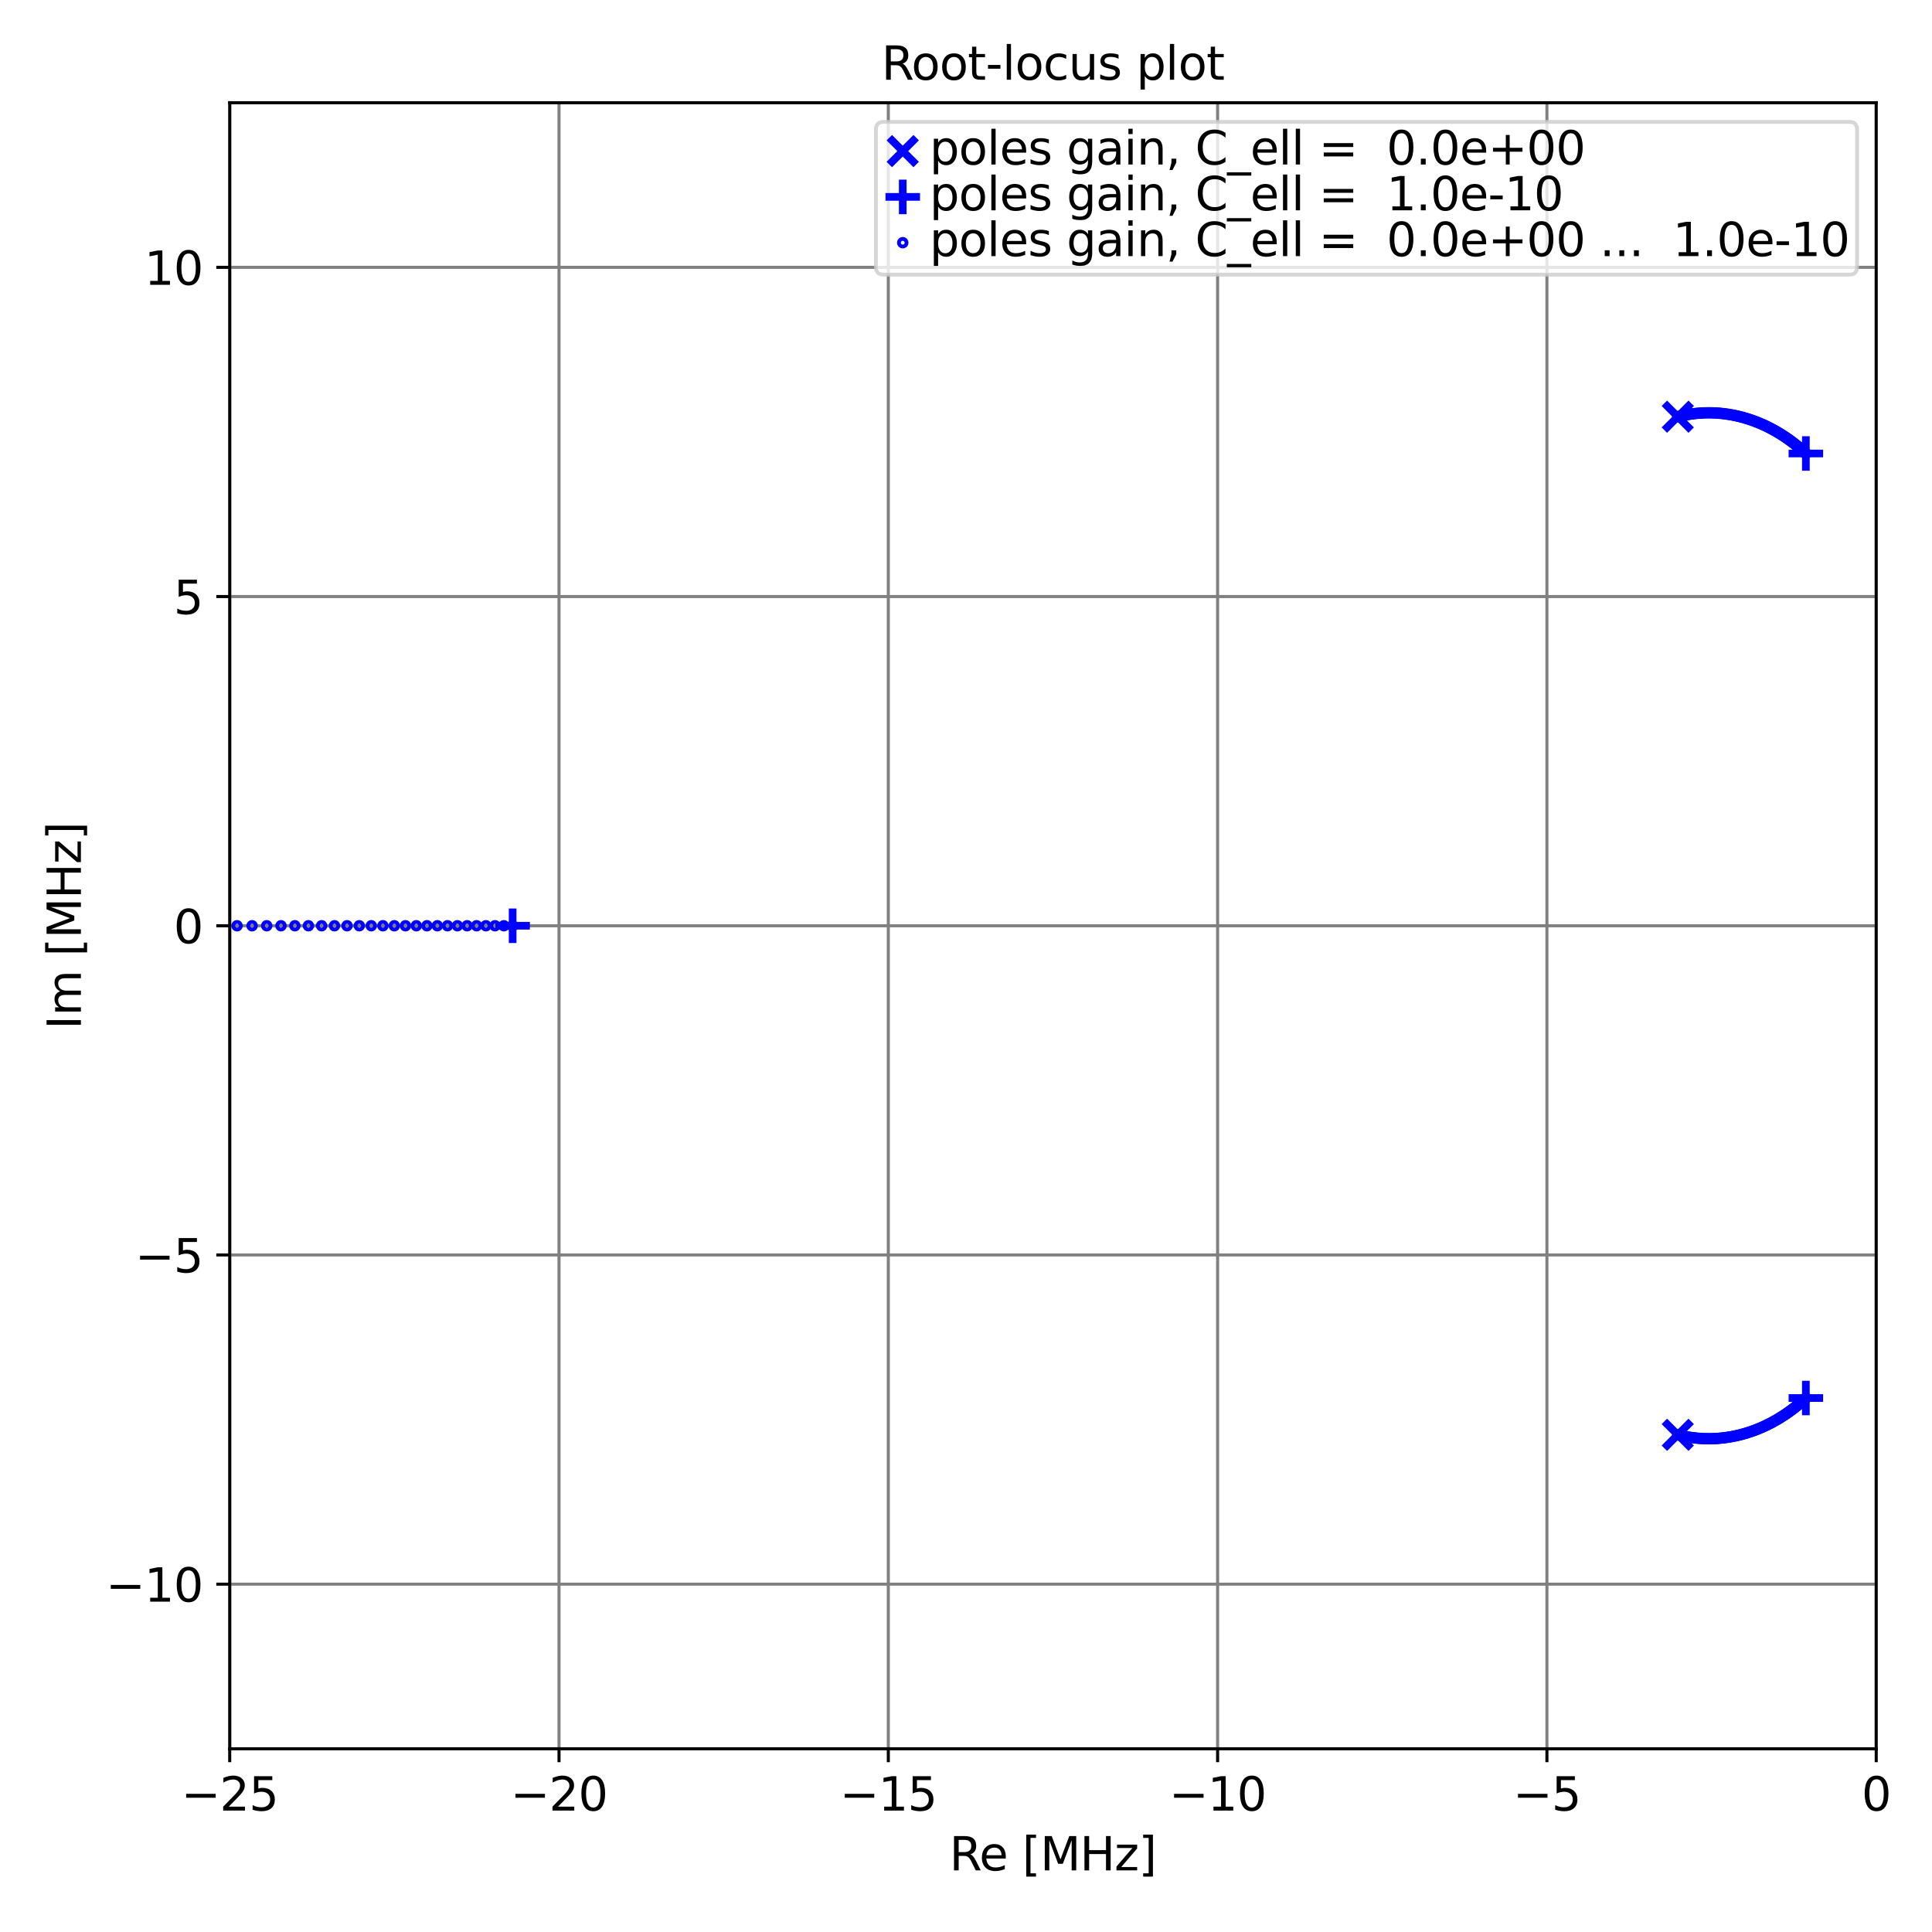 <?xml version="1.0" encoding="utf-8" standalone="no"?>
<!DOCTYPE svg PUBLIC "-//W3C//DTD SVG 1.1//EN"
  "http://www.w3.org/Graphics/SVG/1.1/DTD/svg11.dtd">
<svg xmlns:xlink="http://www.w3.org/1999/xlink" width="504pt" height="504pt" viewBox="0 0 504 504" xmlns="http://www.w3.org/2000/svg" version="1.1">
 <defs>
  <style type="text/css">*{stroke-linejoin: round; stroke-linecap: butt}</style>
 </defs>
 <g id="figure_1">
  <g id="patch_1">
   <path d="M 0 504 
L 504 504 
L 504 0 
L 0 0 
z
" style="fill: #ffffff"/>
  </g>
  <g id="axes_1">
   <g id="patch_2">
    <path d="M 59.925 456.2 
L 489.45 456.2 
L 489.45 26.8 
L 59.925 26.8 
z
" style="fill: #ffffff"/>
   </g>
   <g id="matplotlib.axis_1">
    <g id="xtick_1">
     <g id="line2d_1">
      <path d="M 59.925 456.2 
L 59.925 26.8 
" clip-path="url(#p884629fad2)" style="fill: none; stroke: #808080; stroke-width: 0.8; stroke-linecap: square"/>
     </g>
     <g id="line2d_2">
      <defs>
       <path id="m6a47f3cdd9" d="M 0 0 
L 0 3.5 
" style="stroke: #000000; stroke-width: 0.8"/>
      </defs>
      <g>
       <use xlink:href="#m6a47f3cdd9" x="59.925" y="456.2" style="stroke: #000000; stroke-width: 0.8"/>
      </g>
     </g>
     <g id="text_1">
      <!-- −25 -->
      <g transform="translate(47.262 472.318) scale(0.12 -0.12)">
       <defs>
        <path id="DejaVuSans-2212" d="M 678 2272 
L 4684 2272 
L 4684 1741 
L 678 1741 
L 678 2272 
z
" transform="scale(0.016)"/>
        <path id="DejaVuSans-32" d="M 1228 531 
L 3431 531 
L 3431 0 
L 469 0 
L 469 531 
Q 828 903 1448 1529 
Q 2069 2156 2228 2338 
Q 2531 2678 2651 2914 
Q 2772 3150 2772 3378 
Q 2772 3750 2511 3984 
Q 2250 4219 1831 4219 
Q 1534 4219 1204 4116 
Q 875 4013 500 3803 
L 500 4441 
Q 881 4594 1212 4672 
Q 1544 4750 1819 4750 
Q 2544 4750 2975 4387 
Q 3406 4025 3406 3419 
Q 3406 3131 3298 2873 
Q 3191 2616 2906 2266 
Q 2828 2175 2409 1742 
Q 1991 1309 1228 531 
z
" transform="scale(0.016)"/>
        <path id="DejaVuSans-35" d="M 691 4666 
L 3169 4666 
L 3169 4134 
L 1269 4134 
L 1269 2991 
Q 1406 3038 1543 3061 
Q 1681 3084 1819 3084 
Q 2600 3084 3056 2656 
Q 3513 2228 3513 1497 
Q 3513 744 3044 326 
Q 2575 -91 1722 -91 
Q 1428 -91 1123 -41 
Q 819 9 494 109 
L 494 744 
Q 775 591 1075 516 
Q 1375 441 1709 441 
Q 2250 441 2565 725 
Q 2881 1009 2881 1497 
Q 2881 1984 2565 2268 
Q 2250 2553 1709 2553 
Q 1456 2553 1204 2497 
Q 953 2441 691 2322 
L 691 4666 
z
" transform="scale(0.016)"/>
       </defs>
       <use xlink:href="#DejaVuSans-2212"/>
       <use xlink:href="#DejaVuSans-32" x="83.789"/>
       <use xlink:href="#DejaVuSans-35" x="147.412"/>
      </g>
     </g>
    </g>
    <g id="xtick_2">
     <g id="line2d_3">
      <path d="M 145.83 456.2 
L 145.83 26.8 
" clip-path="url(#p884629fad2)" style="fill: none; stroke: #808080; stroke-width: 0.8; stroke-linecap: square"/>
     </g>
     <g id="line2d_4">
      <g>
       <use xlink:href="#m6a47f3cdd9" x="145.83" y="456.2" style="stroke: #000000; stroke-width: 0.8"/>
      </g>
     </g>
     <g id="text_2">
      <!-- −20 -->
      <g transform="translate(133.167 472.318) scale(0.12 -0.12)">
       <defs>
        <path id="DejaVuSans-30" d="M 2034 4250 
Q 1547 4250 1301 3770 
Q 1056 3291 1056 2328 
Q 1056 1369 1301 889 
Q 1547 409 2034 409 
Q 2525 409 2770 889 
Q 3016 1369 3016 2328 
Q 3016 3291 2770 3770 
Q 2525 4250 2034 4250 
z
M 2034 4750 
Q 2819 4750 3233 4129 
Q 3647 3509 3647 2328 
Q 3647 1150 3233 529 
Q 2819 -91 2034 -91 
Q 1250 -91 836 529 
Q 422 1150 422 2328 
Q 422 3509 836 4129 
Q 1250 4750 2034 4750 
z
" transform="scale(0.016)"/>
       </defs>
       <use xlink:href="#DejaVuSans-2212"/>
       <use xlink:href="#DejaVuSans-32" x="83.789"/>
       <use xlink:href="#DejaVuSans-30" x="147.412"/>
      </g>
     </g>
    </g>
    <g id="xtick_3">
     <g id="line2d_5">
      <path d="M 231.735 456.2 
L 231.735 26.8 
" clip-path="url(#p884629fad2)" style="fill: none; stroke: #808080; stroke-width: 0.8; stroke-linecap: square"/>
     </g>
     <g id="line2d_6">
      <g>
       <use xlink:href="#m6a47f3cdd9" x="231.735" y="456.2" style="stroke: #000000; stroke-width: 0.8"/>
      </g>
     </g>
     <g id="text_3">
      <!-- −15 -->
      <g transform="translate(219.072 472.318) scale(0.12 -0.12)">
       <defs>
        <path id="DejaVuSans-31" d="M 794 531 
L 1825 531 
L 1825 4091 
L 703 3866 
L 703 4441 
L 1819 4666 
L 2450 4666 
L 2450 531 
L 3481 531 
L 3481 0 
L 794 0 
L 794 531 
z
" transform="scale(0.016)"/>
       </defs>
       <use xlink:href="#DejaVuSans-2212"/>
       <use xlink:href="#DejaVuSans-31" x="83.789"/>
       <use xlink:href="#DejaVuSans-35" x="147.412"/>
      </g>
     </g>
    </g>
    <g id="xtick_4">
     <g id="line2d_7">
      <path d="M 317.64 456.2 
L 317.64 26.8 
" clip-path="url(#p884629fad2)" style="fill: none; stroke: #808080; stroke-width: 0.8; stroke-linecap: square"/>
     </g>
     <g id="line2d_8">
      <g>
       <use xlink:href="#m6a47f3cdd9" x="317.64" y="456.2" style="stroke: #000000; stroke-width: 0.8"/>
      </g>
     </g>
     <g id="text_4">
      <!-- −10 -->
      <g transform="translate(304.977 472.318) scale(0.12 -0.12)">
       <use xlink:href="#DejaVuSans-2212"/>
       <use xlink:href="#DejaVuSans-31" x="83.789"/>
       <use xlink:href="#DejaVuSans-30" x="147.412"/>
      </g>
     </g>
    </g>
    <g id="xtick_5">
     <g id="line2d_9">
      <path d="M 403.545 456.2 
L 403.545 26.8 
" clip-path="url(#p884629fad2)" style="fill: none; stroke: #808080; stroke-width: 0.8; stroke-linecap: square"/>
     </g>
     <g id="line2d_10">
      <g>
       <use xlink:href="#m6a47f3cdd9" x="403.545" y="456.2" style="stroke: #000000; stroke-width: 0.8"/>
      </g>
     </g>
     <g id="text_5">
      <!-- −5 -->
      <g transform="translate(394.7 472.318) scale(0.12 -0.12)">
       <use xlink:href="#DejaVuSans-2212"/>
       <use xlink:href="#DejaVuSans-35" x="83.789"/>
      </g>
     </g>
    </g>
    <g id="xtick_6">
     <g id="line2d_11">
      <path d="M 489.45 456.2 
L 489.45 26.8 
" clip-path="url(#p884629fad2)" style="fill: none; stroke: #808080; stroke-width: 0.8; stroke-linecap: square"/>
     </g>
     <g id="line2d_12">
      <g>
       <use xlink:href="#m6a47f3cdd9" x="489.45" y="456.2" style="stroke: #000000; stroke-width: 0.8"/>
      </g>
     </g>
     <g id="text_6">
      <!-- 0 -->
      <g transform="translate(485.632 472.318) scale(0.12 -0.12)">
       <use xlink:href="#DejaVuSans-30"/>
      </g>
     </g>
    </g>
    <g id="text_7">
     <!-- Re [MHz] -->
     <g transform="translate(247.67 487.932) scale(0.12 -0.12)">
      <defs>
       <path id="DejaVuSans-52" d="M 2841 2188 
Q 3044 2119 3236 1894 
Q 3428 1669 3622 1275 
L 4263 0 
L 3584 0 
L 2988 1197 
Q 2756 1666 2539 1819 
Q 2322 1972 1947 1972 
L 1259 1972 
L 1259 0 
L 628 0 
L 628 4666 
L 2053 4666 
Q 2853 4666 3247 4331 
Q 3641 3997 3641 3322 
Q 3641 2881 3436 2590 
Q 3231 2300 2841 2188 
z
M 1259 4147 
L 1259 2491 
L 2053 2491 
Q 2509 2491 2742 2702 
Q 2975 2913 2975 3322 
Q 2975 3731 2742 3939 
Q 2509 4147 2053 4147 
L 1259 4147 
z
" transform="scale(0.016)"/>
       <path id="DejaVuSans-65" d="M 3597 1894 
L 3597 1613 
L 953 1613 
Q 991 1019 1311 708 
Q 1631 397 2203 397 
Q 2534 397 2845 478 
Q 3156 559 3463 722 
L 3463 178 
Q 3153 47 2828 -22 
Q 2503 -91 2169 -91 
Q 1331 -91 842 396 
Q 353 884 353 1716 
Q 353 2575 817 3079 
Q 1281 3584 2069 3584 
Q 2775 3584 3186 3129 
Q 3597 2675 3597 1894 
z
M 3022 2063 
Q 3016 2534 2758 2815 
Q 2500 3097 2075 3097 
Q 1594 3097 1305 2825 
Q 1016 2553 972 2059 
L 3022 2063 
z
" transform="scale(0.016)"/>
       <path id="DejaVuSans-20" transform="scale(0.016)"/>
       <path id="DejaVuSans-5b" d="M 550 4863 
L 1875 4863 
L 1875 4416 
L 1125 4416 
L 1125 -397 
L 1875 -397 
L 1875 -844 
L 550 -844 
L 550 4863 
z
" transform="scale(0.016)"/>
       <path id="DejaVuSans-4d" d="M 628 4666 
L 1569 4666 
L 2759 1491 
L 3956 4666 
L 4897 4666 
L 4897 0 
L 4281 0 
L 4281 4097 
L 3078 897 
L 2444 897 
L 1241 4097 
L 1241 0 
L 628 0 
L 628 4666 
z
" transform="scale(0.016)"/>
       <path id="DejaVuSans-48" d="M 628 4666 
L 1259 4666 
L 1259 2753 
L 3553 2753 
L 3553 4666 
L 4184 4666 
L 4184 0 
L 3553 0 
L 3553 2222 
L 1259 2222 
L 1259 0 
L 628 0 
L 628 4666 
z
" transform="scale(0.016)"/>
       <path id="DejaVuSans-7a" d="M 353 3500 
L 3084 3500 
L 3084 2975 
L 922 459 
L 3084 459 
L 3084 0 
L 275 0 
L 275 525 
L 2438 3041 
L 353 3041 
L 353 3500 
z
" transform="scale(0.016)"/>
       <path id="DejaVuSans-5d" d="M 1947 4863 
L 1947 -844 
L 622 -844 
L 622 -397 
L 1369 -397 
L 1369 4416 
L 622 4416 
L 622 4863 
L 1947 4863 
z
" transform="scale(0.016)"/>
      </defs>
      <use xlink:href="#DejaVuSans-52"/>
      <use xlink:href="#DejaVuSans-65" x="64.982"/>
      <use xlink:href="#DejaVuSans-20" x="126.506"/>
      <use xlink:href="#DejaVuSans-5b" x="158.293"/>
      <use xlink:href="#DejaVuSans-4d" x="197.307"/>
      <use xlink:href="#DejaVuSans-48" x="283.586"/>
      <use xlink:href="#DejaVuSans-7a" x="358.781"/>
      <use xlink:href="#DejaVuSans-5d" x="411.271"/>
     </g>
    </g>
   </g>
   <g id="matplotlib.axis_2">
    <g id="ytick_1">
     <g id="line2d_13">
      <path d="M 59.925 413.26 
L 489.45 413.26 
" clip-path="url(#p884629fad2)" style="fill: none; stroke: #808080; stroke-width: 0.8; stroke-linecap: square"/>
     </g>
     <g id="line2d_14">
      <defs>
       <path id="m00afef1d8e" d="M 0 0 
L -3.5 0 
" style="stroke: #000000; stroke-width: 0.8"/>
      </defs>
      <g>
       <use xlink:href="#m00afef1d8e" x="59.925" y="413.26" style="stroke: #000000; stroke-width: 0.8"/>
      </g>
     </g>
     <g id="text_8">
      <!-- −10 -->
      <g transform="translate(27.599 417.819) scale(0.12 -0.12)">
       <use xlink:href="#DejaVuSans-2212"/>
       <use xlink:href="#DejaVuSans-31" x="83.789"/>
       <use xlink:href="#DejaVuSans-30" x="147.412"/>
      </g>
     </g>
    </g>
    <g id="ytick_2">
     <g id="line2d_15">
      <path d="M 59.925 327.38 
L 489.45 327.38 
" clip-path="url(#p884629fad2)" style="fill: none; stroke: #808080; stroke-width: 0.8; stroke-linecap: square"/>
     </g>
     <g id="line2d_16">
      <g>
       <use xlink:href="#m00afef1d8e" x="59.925" y="327.38" style="stroke: #000000; stroke-width: 0.8"/>
      </g>
     </g>
     <g id="text_9">
      <!-- −5 -->
      <g transform="translate(35.234 331.939) scale(0.12 -0.12)">
       <use xlink:href="#DejaVuSans-2212"/>
       <use xlink:href="#DejaVuSans-35" x="83.789"/>
      </g>
     </g>
    </g>
    <g id="ytick_3">
     <g id="line2d_17">
      <path d="M 59.925 241.5 
L 489.45 241.5 
" clip-path="url(#p884629fad2)" style="fill: none; stroke: #808080; stroke-width: 0.8; stroke-linecap: square"/>
     </g>
     <g id="line2d_18">
      <g>
       <use xlink:href="#m00afef1d8e" x="59.925" y="241.5" style="stroke: #000000; stroke-width: 0.8"/>
      </g>
     </g>
     <g id="text_10">
      <!-- 0 -->
      <g transform="translate(45.29 246.059) scale(0.12 -0.12)">
       <use xlink:href="#DejaVuSans-30"/>
      </g>
     </g>
    </g>
    <g id="ytick_4">
     <g id="line2d_19">
      <path d="M 59.925 155.62 
L 489.45 155.62 
" clip-path="url(#p884629fad2)" style="fill: none; stroke: #808080; stroke-width: 0.8; stroke-linecap: square"/>
     </g>
     <g id="line2d_20">
      <g>
       <use xlink:href="#m00afef1d8e" x="59.925" y="155.62" style="stroke: #000000; stroke-width: 0.8"/>
      </g>
     </g>
     <g id="text_11">
      <!-- 5 -->
      <g transform="translate(45.29 160.179) scale(0.12 -0.12)">
       <use xlink:href="#DejaVuSans-35"/>
      </g>
     </g>
    </g>
    <g id="ytick_5">
     <g id="line2d_21">
      <path d="M 59.925 69.74 
L 489.45 69.74 
" clip-path="url(#p884629fad2)" style="fill: none; stroke: #808080; stroke-width: 0.8; stroke-linecap: square"/>
     </g>
     <g id="line2d_22">
      <g>
       <use xlink:href="#m00afef1d8e" x="59.925" y="69.74" style="stroke: #000000; stroke-width: 0.8"/>
      </g>
     </g>
     <g id="text_12">
      <!-- 10 -->
      <g transform="translate(37.655 74.299) scale(0.12 -0.12)">
       <use xlink:href="#DejaVuSans-31"/>
       <use xlink:href="#DejaVuSans-30" x="63.623"/>
      </g>
     </g>
    </g>
    <g id="text_13">
     <!-- Im [MHz] -->
     <g transform="translate(21.104 268.541) rotate(-90) scale(0.12 -0.12)">
      <defs>
       <path id="DejaVuSans-49" d="M 628 4666 
L 1259 4666 
L 1259 0 
L 628 0 
L 628 4666 
z
" transform="scale(0.016)"/>
       <path id="DejaVuSans-6d" d="M 3328 2828 
Q 3544 3216 3844 3400 
Q 4144 3584 4550 3584 
Q 5097 3584 5394 3201 
Q 5691 2819 5691 2113 
L 5691 0 
L 5113 0 
L 5113 2094 
Q 5113 2597 4934 2840 
Q 4756 3084 4391 3084 
Q 3944 3084 3684 2787 
Q 3425 2491 3425 1978 
L 3425 0 
L 2847 0 
L 2847 2094 
Q 2847 2600 2669 2842 
Q 2491 3084 2119 3084 
Q 1678 3084 1418 2786 
Q 1159 2488 1159 1978 
L 1159 0 
L 581 0 
L 581 3500 
L 1159 3500 
L 1159 2956 
Q 1356 3278 1631 3431 
Q 1906 3584 2284 3584 
Q 2666 3584 2933 3390 
Q 3200 3197 3328 2828 
z
" transform="scale(0.016)"/>
      </defs>
      <use xlink:href="#DejaVuSans-49"/>
      <use xlink:href="#DejaVuSans-6d" x="29.492"/>
      <use xlink:href="#DejaVuSans-20" x="126.904"/>
      <use xlink:href="#DejaVuSans-5b" x="158.691"/>
      <use xlink:href="#DejaVuSans-4d" x="197.705"/>
      <use xlink:href="#DejaVuSans-48" x="283.984"/>
      <use xlink:href="#DejaVuSans-7a" x="359.18"/>
      <use xlink:href="#DejaVuSans-5d" x="411.67"/>
     </g>
    </g>
   </g>
   <g id="line2d_23">
    <path d="M 437.681 108.703 
L 437.681 374.297 
L -1 321.491 
" clip-path="url(#p884629fad2)" style="fill: none"/>
    <defs>
     <path id="me5e0bc9d8a" d="M -3.5 3.5 
L 3.5 -3.5 
M -3.5 -3.5 
L 3.5 3.5 
" style="stroke: #0000ff; stroke-width: 2"/>
    </defs>
    <g clip-path="url(#p884629fad2)">
     <use xlink:href="#me5e0bc9d8a" x="437.681" y="108.703" style="fill-opacity: 0; stroke: #0000ff; stroke-width: 2"/>
     <use xlink:href="#me5e0bc9d8a" x="437.681" y="374.297" style="fill-opacity: 0; stroke: #0000ff; stroke-width: 2"/>
     <use xlink:href="#me5e0bc9d8a" x="-1" y="321.491" style="fill-opacity: 0; stroke: #0000ff; stroke-width: 2"/>
    </g>
   </g>
   <g id="line2d_24">
    <path d="M 471.095 118.299 
L 471.095 364.701 
L 133.73 241.5 
L -1 241.5 
" clip-path="url(#p884629fad2)" style="fill: none"/>
    <defs>
     <path id="m8dd4e56ade" d="M -4.5 0 
L 4.5 0 
M 0 4.5 
L 0 -4.5 
" style="stroke: #0000ff; stroke-width: 2"/>
    </defs>
    <g clip-path="url(#p884629fad2)">
     <use xlink:href="#m8dd4e56ade" x="471.095" y="118.299" style="fill-opacity: 0; stroke: #0000ff; stroke-width: 2"/>
     <use xlink:href="#m8dd4e56ade" x="471.095" y="364.701" style="fill-opacity: 0; stroke: #0000ff; stroke-width: 2"/>
     <use xlink:href="#m8dd4e56ade" x="133.73" y="241.5" style="fill-opacity: 0; stroke: #0000ff; stroke-width: 2"/>
     <use xlink:href="#m8dd4e56ade" x="-1" y="241.5" style="fill-opacity: 0; stroke: #0000ff; stroke-width: 2"/>
    </g>
   </g>
   <g id="line2d_25">
    <path d="M 437.681 108.703 
L 437.681 374.297 
L -1 321.491 
M -1 109.535 
L 438.087 108.602 
L 438.087 374.398 
L -1 321.382 
M -1 111.436 
L 438.495 108.506 
L 438.495 374.494 
L -1 321.258 
M -1 113.341 
L 438.904 108.415 
L 438.904 374.585 
L -1 321.117 
M -1 115.247 
L 439.315 108.329 
L 439.315 374.671 
L -1 320.958 
M -1 117.153 
L 439.728 108.249 
L 439.728 374.751 
L -1 320.778 
M -1 119.055 
L 440.142 108.173 
L 440.142 374.827 
L -1 320.577 
M -1 120.952 
L 440.556 108.103 
L 440.556 374.897 
L -1 320.35 
M -1 122.839 
L 440.972 108.039 
L 440.972 374.961 
L -1 320.096 
M -1 124.713 
L 441.389 107.98 
L 441.389 375.02 
L -1 319.811 
M -1 126.569 
L 441.807 107.926 
L 441.807 375.074 
L -1 319.492 
M -1 128.405 
L 442.225 107.878 
L 442.225 375.122 
L -1 319.134 
M -1 130.213 
L 442.644 107.835 
L 442.644 375.165 
L -1 318.732 
M -1 131.989 
L 443.063 107.797 
L 443.063 375.203 
L -1 318.281 
M -1 133.726 
L 443.482 107.765 
L 443.482 375.235 
L -1 317.776 
M -1 135.418 
L 443.901 107.738 
L 443.901 375.262 
L -1 317.209 
M -1 137.057 
L 444.32 107.717 
L 444.32 375.283 
L -1 316.576 
M -1 138.637 
L 444.739 107.701 
L 444.739 375.299 
L -1 315.868 
M -1 140.149 
L 445.158 107.691 
L 445.158 375.309 
L -1 315.081 
M -1 141.587 
L 445.576 107.685 
L 445.576 375.315 
L -1 314.208 
M -1 142.945 
L 445.993 107.686 
L 445.993 375.314 
L -1 313.246 
M -1 144.218 
L 446.41 107.691 
L 446.41 375.309 
L -1 312.193 
M -1 145.402 
L 446.826 107.702 
L 446.826 375.298 
L -1 311.047 
M -1 146.496 
L 447.241 107.718 
L 447.241 375.282 
L -1 309.811 
M -1 147.5 
L 447.655 107.739 
L 447.655 375.261 
L -1 308.487 
M -1 148.419 
L 448.067 107.765 
L 448.067 375.235 
L -1 307.082 
M -1 149.254 
L 448.478 107.797 
L 448.478 375.203 
L -1 305.602 
M -1 150.014 
L 448.888 107.833 
L 448.888 375.167 
L -1 304.053 
M -1 150.703 
L 449.296 107.874 
L 449.296 375.126 
L -1 302.444 
M -1 151.328 
L 449.703 107.921 
L 449.703 375.079 
L -1 300.782 
M -1 151.897 
L 450.107 107.972 
L 450.107 375.028 
L -1 299.074 
M -1 152.415 
L 450.51 108.027 
L 450.51 374.973 
L -1 297.326 
M -1 152.889 
L 450.911 108.088 
L 450.911 374.912 
L -1 295.547 
M -1 153.325 
L 451.309 108.153 
L 451.309 374.847 
L -1 293.739 
M -1 153.726 
L 451.706 108.222 
L 451.706 374.778 
L -1 291.91 
M -1 154.098 
L 452.1 108.296 
L 452.1 374.704 
L -1 290.063 
M -1 154.444 
L 452.492 108.374 
L 452.492 374.626 
L -1 288.203 
M -1 154.767 
L 452.881 108.457 
L 452.881 374.543 
L -1 286.332 
M -1 155.071 
L 453.268 108.543 
L 453.268 374.457 
L -1 284.454 
M -1 155.357 
L 453.652 108.634 
L 453.652 374.366 
L -1 282.572 
M -1 155.629 
L 454.033 108.729 
L 454.033 374.271 
L -1 280.687 
M -1 155.887 
L 454.412 108.827 
L 454.412 374.173 
L -1 278.804 
M -1 156.134 
L 454.788 108.929 
L 454.788 374.071 
L -1 276.922 
M -1 156.371 
L 455.162 109.035 
L 455.162 373.965 
L -1 275.044 
M -1 156.599 
L 455.532 109.145 
L 455.532 373.855 
L -1 273.171 
M -1 156.819 
L 455.899 109.258 
L 455.899 373.742 
L -1 271.305 
M -1 157.032 
L 456.264 109.375 
L 456.264 373.625 
L -1 269.447 
M -1 157.239 
L 456.625 109.494 
L 456.625 373.506 
L -1 267.598 
M -1 157.441 
L 456.983 109.618 
L 456.983 373.382 
L -1 265.759 
M -1 157.637 
L 457.339 109.744 
L 457.339 373.256 
L -1 263.93 
M -1 157.83 
L 457.691 109.873 
L 457.691 373.127 
L -1 262.114 
M -1 158.018 
L 458.04 110.005 
L 458.04 372.995 
L -1 260.309 
M -1 158.203 
L 458.386 110.14 
L 458.386 372.86 
L -1 258.518 
M -1 158.385 
L 458.728 110.278 
L 458.728 372.722 
L -1 256.74 
M -1 158.564 
L 459.067 110.418 
L 459.067 372.582 
L -1 254.975 
M -1 158.741 
L 459.404 110.561 
L 459.404 372.439 
L -1 253.226 
M -1 158.915 
L 459.736 110.707 
L 459.736 372.293 
L -1 251.491 
M -1 159.087 
L 460.066 110.855 
L 460.066 372.145 
L -1 249.771 
M -1 159.258 
L 460.392 111.005 
L 460.392 371.995 
L -1 248.067 
M -1 159.426 
L 460.715 111.158 
L 460.715 371.842 
L -1 246.378 
M -1 159.593 
L 461.035 111.312 
L 461.035 371.688 
L -1 244.706 
M -1 159.759 
L 461.352 111.469 
L 461.352 371.531 
L -1 243.05 
M -1 159.924 
L 461.665 111.628 
L 461.665 371.372 
L -1 241.5 
M -1 160.087 
L 461.975 111.788 
L 461.975 371.212 
L 5.036 241.5 
L -1 241.5 
M -1 160.249 
L 462.282 111.951 
L 462.282 371.049 
L 10.576 241.5 
L -1 241.5 
M -1 160.41 
L 462.585 112.115 
L 462.585 370.885 
L 15.949 241.5 
L -1 241.5 
M -1 160.57 
L 462.885 112.281 
L 462.885 370.719 
L 21.161 241.5 
L -1 241.5 
M -1 160.729 
L 463.182 112.448 
L 463.182 370.552 
L 26.219 241.5 
L -1 241.5 
M -1 160.888 
L 463.476 112.617 
L 463.476 370.383 
L 31.13 241.5 
L -1 241.5 
M -1 161.045 
L 463.767 112.788 
L 463.767 370.212 
L 35.899 241.5 
L -1 241.5 
M -1 161.202 
L 464.054 112.96 
L 464.054 370.04 
L 40.532 241.5 
L -1 241.5 
M -1 161.358 
L 464.338 113.133 
L 464.338 369.867 
L 45.035 241.5 
L -1 241.5 
M -1 161.514 
L 464.619 113.307 
L 464.619 369.693 
L 49.412 241.5 
L -1 241.5 
M -1 161.668 
L 464.897 113.483 
L 464.897 369.517 
L 53.669 241.5 
L -1 241.5 
M -1 161.823 
L 465.171 113.66 
L 465.171 369.34 
L 57.81 241.5 
L -1 241.5 
M -1 161.976 
L 465.443 113.838 
L 465.443 369.162 
L 61.839 241.5 
L -1 241.5 
M -1 162.129 
L 465.712 114.017 
L 465.712 368.983 
L 65.762 241.5 
L -1 241.5 
M -1 162.282 
L 465.977 114.197 
L 465.977 368.803 
L 69.581 241.5 
L -1 241.5 
M -1 162.433 
L 466.239 114.377 
L 466.239 368.623 
L 73.301 241.5 
L -1 241.5 
M -1 162.585 
L 466.499 114.559 
L 466.499 368.441 
L 76.925 241.5 
L -1 241.5 
M -1 162.736 
L 466.755 114.741 
L 466.755 368.259 
L 80.457 241.5 
L -1 241.5 
M -1 162.886 
L 467.009 114.925 
L 467.009 368.075 
L 83.901 241.5 
L -1 241.5 
M -1 163.036 
L 467.259 115.108 
L 467.259 367.892 
L 87.259 241.5 
L -1 241.5 
M -1 163.185 
L 467.507 115.293 
L 467.507 367.707 
L 90.534 241.5 
L -1 241.5 
M -1 163.333 
L 467.751 115.478 
L 467.751 367.522 
L 93.729 241.5 
L -1 241.5 
M -1 163.482 
L 467.993 115.664 
L 467.993 367.336 
L 96.848 241.5 
L -1 241.5 
M -1 163.629 
L 468.232 115.85 
L 468.232 367.15 
L 99.892 241.5 
L -1 241.5 
M -1 163.777 
L 468.468 116.037 
L 468.468 366.963 
L 102.865 241.5 
L -1 241.5 
M -1 163.923 
L 468.702 116.224 
L 468.702 366.776 
L 105.768 241.5 
L -1 241.5 
M -1 164.069 
L 468.932 116.411 
L 468.932 366.589 
L 108.604 241.5 
L -1 241.5 
M -1 164.215 
L 469.16 116.599 
L 469.16 366.401 
L 111.376 241.5 
L -1 241.5 
M -1 164.36 
L 469.386 116.787 
L 469.386 366.213 
L 114.084 241.5 
L -1 241.5 
M -1 164.505 
L 469.608 116.976 
L 469.608 366.024 
L 116.733 241.5 
L -1 241.5 
M -1 164.649 
L 469.828 117.164 
L 469.828 365.836 
L 119.323 241.5 
L -1 241.5 
M -1 164.793 
L 470.046 117.353 
L 470.046 365.647 
L 121.856 241.5 
L -1 241.5 
M -1 164.936 
L 470.26 117.542 
L 470.26 365.458 
L 124.334 241.5 
L -1 241.5 
M -1 165.079 
L 470.473 117.731 
L 470.473 365.269 
L 126.758 241.5 
L -1 241.5 
M -1 165.221 
L 470.682 117.921 
L 470.682 365.079 
L 129.132 241.5 
L -1 241.5 
M -1 165.363 
L 470.89 118.11 
L 470.89 364.89 
L 131.455 241.5 
L -1 241.5 
M -1 165.504 
L 471.095 118.299 
L 471.095 364.701 
L 133.73 241.5 
L -1 241.5 
L -1 241.5 
" clip-path="url(#p884629fad2)" style="fill: none"/>
    <defs>
     <path id="mf43faefda3" d="M 0 0.5 
C 0.133 0.5 0.26 0.447 0.354 0.354 
C 0.447 0.26 0.5 0.133 0.5 0 
C 0.5 -0.133 0.447 -0.26 0.354 -0.354 
C 0.26 -0.447 0.133 -0.5 0 -0.5 
C -0.133 -0.5 -0.26 -0.447 -0.354 -0.354 
C -0.447 -0.26 -0.5 -0.133 -0.5 0 
C -0.5 0.133 -0.447 0.26 -0.354 0.354 
C -0.26 0.447 -0.133 0.5 0 0.5 
z
" style="stroke: #0000ff; stroke-width: 2"/>
    </defs>
    <g clip-path="url(#p884629fad2)">
     <use xlink:href="#mf43faefda3" x="437.681" y="108.703" style="fill-opacity: 0; stroke: #0000ff; stroke-width: 2"/>
     <use xlink:href="#mf43faefda3" x="437.681" y="374.297" style="fill-opacity: 0; stroke: #0000ff; stroke-width: 2"/>
     <use xlink:href="#mf43faefda3" x="-1" y="321.491" style="fill-opacity: 0; stroke: #0000ff; stroke-width: 2"/>
     <use xlink:href="#mf43faefda3" x="-1" y="109.535" style="fill-opacity: 0; stroke: #0000ff; stroke-width: 2"/>
     <use xlink:href="#mf43faefda3" x="438.087" y="108.602" style="fill-opacity: 0; stroke: #0000ff; stroke-width: 2"/>
     <use xlink:href="#mf43faefda3" x="438.087" y="374.398" style="fill-opacity: 0; stroke: #0000ff; stroke-width: 2"/>
     <use xlink:href="#mf43faefda3" x="-1" y="321.382" style="fill-opacity: 0; stroke: #0000ff; stroke-width: 2"/>
     <use xlink:href="#mf43faefda3" x="-1" y="111.436" style="fill-opacity: 0; stroke: #0000ff; stroke-width: 2"/>
     <use xlink:href="#mf43faefda3" x="438.495" y="108.506" style="fill-opacity: 0; stroke: #0000ff; stroke-width: 2"/>
     <use xlink:href="#mf43faefda3" x="438.495" y="374.494" style="fill-opacity: 0; stroke: #0000ff; stroke-width: 2"/>
     <use xlink:href="#mf43faefda3" x="-1" y="321.258" style="fill-opacity: 0; stroke: #0000ff; stroke-width: 2"/>
     <use xlink:href="#mf43faefda3" x="-1" y="113.341" style="fill-opacity: 0; stroke: #0000ff; stroke-width: 2"/>
     <use xlink:href="#mf43faefda3" x="438.904" y="108.415" style="fill-opacity: 0; stroke: #0000ff; stroke-width: 2"/>
     <use xlink:href="#mf43faefda3" x="438.904" y="374.585" style="fill-opacity: 0; stroke: #0000ff; stroke-width: 2"/>
     <use xlink:href="#mf43faefda3" x="-1" y="321.117" style="fill-opacity: 0; stroke: #0000ff; stroke-width: 2"/>
     <use xlink:href="#mf43faefda3" x="-1" y="115.247" style="fill-opacity: 0; stroke: #0000ff; stroke-width: 2"/>
     <use xlink:href="#mf43faefda3" x="439.315" y="108.329" style="fill-opacity: 0; stroke: #0000ff; stroke-width: 2"/>
     <use xlink:href="#mf43faefda3" x="439.315" y="374.671" style="fill-opacity: 0; stroke: #0000ff; stroke-width: 2"/>
     <use xlink:href="#mf43faefda3" x="-1" y="320.958" style="fill-opacity: 0; stroke: #0000ff; stroke-width: 2"/>
     <use xlink:href="#mf43faefda3" x="-1" y="117.153" style="fill-opacity: 0; stroke: #0000ff; stroke-width: 2"/>
     <use xlink:href="#mf43faefda3" x="439.728" y="108.249" style="fill-opacity: 0; stroke: #0000ff; stroke-width: 2"/>
     <use xlink:href="#mf43faefda3" x="439.728" y="374.751" style="fill-opacity: 0; stroke: #0000ff; stroke-width: 2"/>
     <use xlink:href="#mf43faefda3" x="-1" y="320.778" style="fill-opacity: 0; stroke: #0000ff; stroke-width: 2"/>
     <use xlink:href="#mf43faefda3" x="-1" y="119.055" style="fill-opacity: 0; stroke: #0000ff; stroke-width: 2"/>
     <use xlink:href="#mf43faefda3" x="440.142" y="108.173" style="fill-opacity: 0; stroke: #0000ff; stroke-width: 2"/>
     <use xlink:href="#mf43faefda3" x="440.142" y="374.827" style="fill-opacity: 0; stroke: #0000ff; stroke-width: 2"/>
     <use xlink:href="#mf43faefda3" x="-1" y="320.577" style="fill-opacity: 0; stroke: #0000ff; stroke-width: 2"/>
     <use xlink:href="#mf43faefda3" x="-1" y="120.952" style="fill-opacity: 0; stroke: #0000ff; stroke-width: 2"/>
     <use xlink:href="#mf43faefda3" x="440.556" y="108.103" style="fill-opacity: 0; stroke: #0000ff; stroke-width: 2"/>
     <use xlink:href="#mf43faefda3" x="440.556" y="374.897" style="fill-opacity: 0; stroke: #0000ff; stroke-width: 2"/>
     <use xlink:href="#mf43faefda3" x="-1" y="320.35" style="fill-opacity: 0; stroke: #0000ff; stroke-width: 2"/>
     <use xlink:href="#mf43faefda3" x="-1" y="122.839" style="fill-opacity: 0; stroke: #0000ff; stroke-width: 2"/>
     <use xlink:href="#mf43faefda3" x="440.972" y="108.039" style="fill-opacity: 0; stroke: #0000ff; stroke-width: 2"/>
     <use xlink:href="#mf43faefda3" x="440.972" y="374.961" style="fill-opacity: 0; stroke: #0000ff; stroke-width: 2"/>
     <use xlink:href="#mf43faefda3" x="-1" y="320.096" style="fill-opacity: 0; stroke: #0000ff; stroke-width: 2"/>
     <use xlink:href="#mf43faefda3" x="-1" y="124.713" style="fill-opacity: 0; stroke: #0000ff; stroke-width: 2"/>
     <use xlink:href="#mf43faefda3" x="441.389" y="107.98" style="fill-opacity: 0; stroke: #0000ff; stroke-width: 2"/>
     <use xlink:href="#mf43faefda3" x="441.389" y="375.02" style="fill-opacity: 0; stroke: #0000ff; stroke-width: 2"/>
     <use xlink:href="#mf43faefda3" x="-1" y="319.811" style="fill-opacity: 0; stroke: #0000ff; stroke-width: 2"/>
     <use xlink:href="#mf43faefda3" x="-1" y="126.569" style="fill-opacity: 0; stroke: #0000ff; stroke-width: 2"/>
     <use xlink:href="#mf43faefda3" x="441.807" y="107.926" style="fill-opacity: 0; stroke: #0000ff; stroke-width: 2"/>
     <use xlink:href="#mf43faefda3" x="441.807" y="375.074" style="fill-opacity: 0; stroke: #0000ff; stroke-width: 2"/>
     <use xlink:href="#mf43faefda3" x="-1" y="319.492" style="fill-opacity: 0; stroke: #0000ff; stroke-width: 2"/>
     <use xlink:href="#mf43faefda3" x="-1" y="128.405" style="fill-opacity: 0; stroke: #0000ff; stroke-width: 2"/>
     <use xlink:href="#mf43faefda3" x="442.225" y="107.878" style="fill-opacity: 0; stroke: #0000ff; stroke-width: 2"/>
     <use xlink:href="#mf43faefda3" x="442.225" y="375.122" style="fill-opacity: 0; stroke: #0000ff; stroke-width: 2"/>
     <use xlink:href="#mf43faefda3" x="-1" y="319.134" style="fill-opacity: 0; stroke: #0000ff; stroke-width: 2"/>
     <use xlink:href="#mf43faefda3" x="-1" y="130.213" style="fill-opacity: 0; stroke: #0000ff; stroke-width: 2"/>
     <use xlink:href="#mf43faefda3" x="442.644" y="107.835" style="fill-opacity: 0; stroke: #0000ff; stroke-width: 2"/>
     <use xlink:href="#mf43faefda3" x="442.644" y="375.165" style="fill-opacity: 0; stroke: #0000ff; stroke-width: 2"/>
     <use xlink:href="#mf43faefda3" x="-1" y="318.732" style="fill-opacity: 0; stroke: #0000ff; stroke-width: 2"/>
     <use xlink:href="#mf43faefda3" x="-1" y="131.989" style="fill-opacity: 0; stroke: #0000ff; stroke-width: 2"/>
     <use xlink:href="#mf43faefda3" x="443.063" y="107.797" style="fill-opacity: 0; stroke: #0000ff; stroke-width: 2"/>
     <use xlink:href="#mf43faefda3" x="443.063" y="375.203" style="fill-opacity: 0; stroke: #0000ff; stroke-width: 2"/>
     <use xlink:href="#mf43faefda3" x="-1" y="318.281" style="fill-opacity: 0; stroke: #0000ff; stroke-width: 2"/>
     <use xlink:href="#mf43faefda3" x="-1" y="133.726" style="fill-opacity: 0; stroke: #0000ff; stroke-width: 2"/>
     <use xlink:href="#mf43faefda3" x="443.482" y="107.765" style="fill-opacity: 0; stroke: #0000ff; stroke-width: 2"/>
     <use xlink:href="#mf43faefda3" x="443.482" y="375.235" style="fill-opacity: 0; stroke: #0000ff; stroke-width: 2"/>
     <use xlink:href="#mf43faefda3" x="-1" y="317.776" style="fill-opacity: 0; stroke: #0000ff; stroke-width: 2"/>
     <use xlink:href="#mf43faefda3" x="-1" y="135.418" style="fill-opacity: 0; stroke: #0000ff; stroke-width: 2"/>
     <use xlink:href="#mf43faefda3" x="443.901" y="107.738" style="fill-opacity: 0; stroke: #0000ff; stroke-width: 2"/>
     <use xlink:href="#mf43faefda3" x="443.901" y="375.262" style="fill-opacity: 0; stroke: #0000ff; stroke-width: 2"/>
     <use xlink:href="#mf43faefda3" x="-1" y="317.209" style="fill-opacity: 0; stroke: #0000ff; stroke-width: 2"/>
     <use xlink:href="#mf43faefda3" x="-1" y="137.057" style="fill-opacity: 0; stroke: #0000ff; stroke-width: 2"/>
     <use xlink:href="#mf43faefda3" x="444.32" y="107.717" style="fill-opacity: 0; stroke: #0000ff; stroke-width: 2"/>
     <use xlink:href="#mf43faefda3" x="444.32" y="375.283" style="fill-opacity: 0; stroke: #0000ff; stroke-width: 2"/>
     <use xlink:href="#mf43faefda3" x="-1" y="316.576" style="fill-opacity: 0; stroke: #0000ff; stroke-width: 2"/>
     <use xlink:href="#mf43faefda3" x="-1" y="138.637" style="fill-opacity: 0; stroke: #0000ff; stroke-width: 2"/>
     <use xlink:href="#mf43faefda3" x="444.739" y="107.701" style="fill-opacity: 0; stroke: #0000ff; stroke-width: 2"/>
     <use xlink:href="#mf43faefda3" x="444.739" y="375.299" style="fill-opacity: 0; stroke: #0000ff; stroke-width: 2"/>
     <use xlink:href="#mf43faefda3" x="-1" y="315.868" style="fill-opacity: 0; stroke: #0000ff; stroke-width: 2"/>
     <use xlink:href="#mf43faefda3" x="-1" y="140.149" style="fill-opacity: 0; stroke: #0000ff; stroke-width: 2"/>
     <use xlink:href="#mf43faefda3" x="445.158" y="107.691" style="fill-opacity: 0; stroke: #0000ff; stroke-width: 2"/>
     <use xlink:href="#mf43faefda3" x="445.158" y="375.309" style="fill-opacity: 0; stroke: #0000ff; stroke-width: 2"/>
     <use xlink:href="#mf43faefda3" x="-1" y="315.081" style="fill-opacity: 0; stroke: #0000ff; stroke-width: 2"/>
     <use xlink:href="#mf43faefda3" x="-1" y="141.587" style="fill-opacity: 0; stroke: #0000ff; stroke-width: 2"/>
     <use xlink:href="#mf43faefda3" x="445.576" y="107.685" style="fill-opacity: 0; stroke: #0000ff; stroke-width: 2"/>
     <use xlink:href="#mf43faefda3" x="445.576" y="375.315" style="fill-opacity: 0; stroke: #0000ff; stroke-width: 2"/>
     <use xlink:href="#mf43faefda3" x="-1" y="314.208" style="fill-opacity: 0; stroke: #0000ff; stroke-width: 2"/>
     <use xlink:href="#mf43faefda3" x="-1" y="142.945" style="fill-opacity: 0; stroke: #0000ff; stroke-width: 2"/>
     <use xlink:href="#mf43faefda3" x="445.993" y="107.686" style="fill-opacity: 0; stroke: #0000ff; stroke-width: 2"/>
     <use xlink:href="#mf43faefda3" x="445.993" y="375.314" style="fill-opacity: 0; stroke: #0000ff; stroke-width: 2"/>
     <use xlink:href="#mf43faefda3" x="-1" y="313.246" style="fill-opacity: 0; stroke: #0000ff; stroke-width: 2"/>
     <use xlink:href="#mf43faefda3" x="-1" y="144.218" style="fill-opacity: 0; stroke: #0000ff; stroke-width: 2"/>
     <use xlink:href="#mf43faefda3" x="446.41" y="107.691" style="fill-opacity: 0; stroke: #0000ff; stroke-width: 2"/>
     <use xlink:href="#mf43faefda3" x="446.41" y="375.309" style="fill-opacity: 0; stroke: #0000ff; stroke-width: 2"/>
     <use xlink:href="#mf43faefda3" x="-1" y="312.193" style="fill-opacity: 0; stroke: #0000ff; stroke-width: 2"/>
     <use xlink:href="#mf43faefda3" x="-1" y="145.402" style="fill-opacity: 0; stroke: #0000ff; stroke-width: 2"/>
     <use xlink:href="#mf43faefda3" x="446.826" y="107.702" style="fill-opacity: 0; stroke: #0000ff; stroke-width: 2"/>
     <use xlink:href="#mf43faefda3" x="446.826" y="375.298" style="fill-opacity: 0; stroke: #0000ff; stroke-width: 2"/>
     <use xlink:href="#mf43faefda3" x="-1" y="311.047" style="fill-opacity: 0; stroke: #0000ff; stroke-width: 2"/>
     <use xlink:href="#mf43faefda3" x="-1" y="146.496" style="fill-opacity: 0; stroke: #0000ff; stroke-width: 2"/>
     <use xlink:href="#mf43faefda3" x="447.241" y="107.718" style="fill-opacity: 0; stroke: #0000ff; stroke-width: 2"/>
     <use xlink:href="#mf43faefda3" x="447.241" y="375.282" style="fill-opacity: 0; stroke: #0000ff; stroke-width: 2"/>
     <use xlink:href="#mf43faefda3" x="-1" y="309.811" style="fill-opacity: 0; stroke: #0000ff; stroke-width: 2"/>
     <use xlink:href="#mf43faefda3" x="-1" y="147.5" style="fill-opacity: 0; stroke: #0000ff; stroke-width: 2"/>
     <use xlink:href="#mf43faefda3" x="447.655" y="107.739" style="fill-opacity: 0; stroke: #0000ff; stroke-width: 2"/>
     <use xlink:href="#mf43faefda3" x="447.655" y="375.261" style="fill-opacity: 0; stroke: #0000ff; stroke-width: 2"/>
     <use xlink:href="#mf43faefda3" x="-1" y="308.487" style="fill-opacity: 0; stroke: #0000ff; stroke-width: 2"/>
     <use xlink:href="#mf43faefda3" x="-1" y="148.419" style="fill-opacity: 0; stroke: #0000ff; stroke-width: 2"/>
     <use xlink:href="#mf43faefda3" x="448.067" y="107.765" style="fill-opacity: 0; stroke: #0000ff; stroke-width: 2"/>
     <use xlink:href="#mf43faefda3" x="448.067" y="375.235" style="fill-opacity: 0; stroke: #0000ff; stroke-width: 2"/>
     <use xlink:href="#mf43faefda3" x="-1" y="307.082" style="fill-opacity: 0; stroke: #0000ff; stroke-width: 2"/>
     <use xlink:href="#mf43faefda3" x="-1" y="149.254" style="fill-opacity: 0; stroke: #0000ff; stroke-width: 2"/>
     <use xlink:href="#mf43faefda3" x="448.478" y="107.797" style="fill-opacity: 0; stroke: #0000ff; stroke-width: 2"/>
     <use xlink:href="#mf43faefda3" x="448.478" y="375.203" style="fill-opacity: 0; stroke: #0000ff; stroke-width: 2"/>
     <use xlink:href="#mf43faefda3" x="-1" y="305.602" style="fill-opacity: 0; stroke: #0000ff; stroke-width: 2"/>
     <use xlink:href="#mf43faefda3" x="-1" y="150.014" style="fill-opacity: 0; stroke: #0000ff; stroke-width: 2"/>
     <use xlink:href="#mf43faefda3" x="448.888" y="107.833" style="fill-opacity: 0; stroke: #0000ff; stroke-width: 2"/>
     <use xlink:href="#mf43faefda3" x="448.888" y="375.167" style="fill-opacity: 0; stroke: #0000ff; stroke-width: 2"/>
     <use xlink:href="#mf43faefda3" x="-1" y="304.053" style="fill-opacity: 0; stroke: #0000ff; stroke-width: 2"/>
     <use xlink:href="#mf43faefda3" x="-1" y="150.703" style="fill-opacity: 0; stroke: #0000ff; stroke-width: 2"/>
     <use xlink:href="#mf43faefda3" x="449.296" y="107.874" style="fill-opacity: 0; stroke: #0000ff; stroke-width: 2"/>
     <use xlink:href="#mf43faefda3" x="449.296" y="375.126" style="fill-opacity: 0; stroke: #0000ff; stroke-width: 2"/>
     <use xlink:href="#mf43faefda3" x="-1" y="302.444" style="fill-opacity: 0; stroke: #0000ff; stroke-width: 2"/>
     <use xlink:href="#mf43faefda3" x="-1" y="151.328" style="fill-opacity: 0; stroke: #0000ff; stroke-width: 2"/>
     <use xlink:href="#mf43faefda3" x="449.703" y="107.921" style="fill-opacity: 0; stroke: #0000ff; stroke-width: 2"/>
     <use xlink:href="#mf43faefda3" x="449.703" y="375.079" style="fill-opacity: 0; stroke: #0000ff; stroke-width: 2"/>
     <use xlink:href="#mf43faefda3" x="-1" y="300.782" style="fill-opacity: 0; stroke: #0000ff; stroke-width: 2"/>
     <use xlink:href="#mf43faefda3" x="-1" y="151.897" style="fill-opacity: 0; stroke: #0000ff; stroke-width: 2"/>
     <use xlink:href="#mf43faefda3" x="450.107" y="107.972" style="fill-opacity: 0; stroke: #0000ff; stroke-width: 2"/>
     <use xlink:href="#mf43faefda3" x="450.107" y="375.028" style="fill-opacity: 0; stroke: #0000ff; stroke-width: 2"/>
     <use xlink:href="#mf43faefda3" x="-1" y="299.074" style="fill-opacity: 0; stroke: #0000ff; stroke-width: 2"/>
     <use xlink:href="#mf43faefda3" x="-1" y="152.415" style="fill-opacity: 0; stroke: #0000ff; stroke-width: 2"/>
     <use xlink:href="#mf43faefda3" x="450.51" y="108.027" style="fill-opacity: 0; stroke: #0000ff; stroke-width: 2"/>
     <use xlink:href="#mf43faefda3" x="450.51" y="374.973" style="fill-opacity: 0; stroke: #0000ff; stroke-width: 2"/>
     <use xlink:href="#mf43faefda3" x="-1" y="297.326" style="fill-opacity: 0; stroke: #0000ff; stroke-width: 2"/>
     <use xlink:href="#mf43faefda3" x="-1" y="152.889" style="fill-opacity: 0; stroke: #0000ff; stroke-width: 2"/>
     <use xlink:href="#mf43faefda3" x="450.911" y="108.088" style="fill-opacity: 0; stroke: #0000ff; stroke-width: 2"/>
     <use xlink:href="#mf43faefda3" x="450.911" y="374.912" style="fill-opacity: 0; stroke: #0000ff; stroke-width: 2"/>
     <use xlink:href="#mf43faefda3" x="-1" y="295.547" style="fill-opacity: 0; stroke: #0000ff; stroke-width: 2"/>
     <use xlink:href="#mf43faefda3" x="-1" y="153.325" style="fill-opacity: 0; stroke: #0000ff; stroke-width: 2"/>
     <use xlink:href="#mf43faefda3" x="451.309" y="108.153" style="fill-opacity: 0; stroke: #0000ff; stroke-width: 2"/>
     <use xlink:href="#mf43faefda3" x="451.309" y="374.847" style="fill-opacity: 0; stroke: #0000ff; stroke-width: 2"/>
     <use xlink:href="#mf43faefda3" x="-1" y="293.739" style="fill-opacity: 0; stroke: #0000ff; stroke-width: 2"/>
     <use xlink:href="#mf43faefda3" x="-1" y="153.726" style="fill-opacity: 0; stroke: #0000ff; stroke-width: 2"/>
     <use xlink:href="#mf43faefda3" x="451.706" y="108.222" style="fill-opacity: 0; stroke: #0000ff; stroke-width: 2"/>
     <use xlink:href="#mf43faefda3" x="451.706" y="374.778" style="fill-opacity: 0; stroke: #0000ff; stroke-width: 2"/>
     <use xlink:href="#mf43faefda3" x="-1" y="291.91" style="fill-opacity: 0; stroke: #0000ff; stroke-width: 2"/>
     <use xlink:href="#mf43faefda3" x="-1" y="154.098" style="fill-opacity: 0; stroke: #0000ff; stroke-width: 2"/>
     <use xlink:href="#mf43faefda3" x="452.1" y="108.296" style="fill-opacity: 0; stroke: #0000ff; stroke-width: 2"/>
     <use xlink:href="#mf43faefda3" x="452.1" y="374.704" style="fill-opacity: 0; stroke: #0000ff; stroke-width: 2"/>
     <use xlink:href="#mf43faefda3" x="-1" y="290.063" style="fill-opacity: 0; stroke: #0000ff; stroke-width: 2"/>
     <use xlink:href="#mf43faefda3" x="-1" y="154.444" style="fill-opacity: 0; stroke: #0000ff; stroke-width: 2"/>
     <use xlink:href="#mf43faefda3" x="452.492" y="108.374" style="fill-opacity: 0; stroke: #0000ff; stroke-width: 2"/>
     <use xlink:href="#mf43faefda3" x="452.492" y="374.626" style="fill-opacity: 0; stroke: #0000ff; stroke-width: 2"/>
     <use xlink:href="#mf43faefda3" x="-1" y="288.203" style="fill-opacity: 0; stroke: #0000ff; stroke-width: 2"/>
     <use xlink:href="#mf43faefda3" x="-1" y="154.767" style="fill-opacity: 0; stroke: #0000ff; stroke-width: 2"/>
     <use xlink:href="#mf43faefda3" x="452.881" y="108.457" style="fill-opacity: 0; stroke: #0000ff; stroke-width: 2"/>
     <use xlink:href="#mf43faefda3" x="452.881" y="374.543" style="fill-opacity: 0; stroke: #0000ff; stroke-width: 2"/>
     <use xlink:href="#mf43faefda3" x="-1" y="286.332" style="fill-opacity: 0; stroke: #0000ff; stroke-width: 2"/>
     <use xlink:href="#mf43faefda3" x="-1" y="155.071" style="fill-opacity: 0; stroke: #0000ff; stroke-width: 2"/>
     <use xlink:href="#mf43faefda3" x="453.268" y="108.543" style="fill-opacity: 0; stroke: #0000ff; stroke-width: 2"/>
     <use xlink:href="#mf43faefda3" x="453.268" y="374.457" style="fill-opacity: 0; stroke: #0000ff; stroke-width: 2"/>
     <use xlink:href="#mf43faefda3" x="-1" y="284.454" style="fill-opacity: 0; stroke: #0000ff; stroke-width: 2"/>
     <use xlink:href="#mf43faefda3" x="-1" y="155.357" style="fill-opacity: 0; stroke: #0000ff; stroke-width: 2"/>
     <use xlink:href="#mf43faefda3" x="453.652" y="108.634" style="fill-opacity: 0; stroke: #0000ff; stroke-width: 2"/>
     <use xlink:href="#mf43faefda3" x="453.652" y="374.366" style="fill-opacity: 0; stroke: #0000ff; stroke-width: 2"/>
     <use xlink:href="#mf43faefda3" x="-1" y="282.572" style="fill-opacity: 0; stroke: #0000ff; stroke-width: 2"/>
     <use xlink:href="#mf43faefda3" x="-1" y="155.629" style="fill-opacity: 0; stroke: #0000ff; stroke-width: 2"/>
     <use xlink:href="#mf43faefda3" x="454.033" y="108.729" style="fill-opacity: 0; stroke: #0000ff; stroke-width: 2"/>
     <use xlink:href="#mf43faefda3" x="454.033" y="374.271" style="fill-opacity: 0; stroke: #0000ff; stroke-width: 2"/>
     <use xlink:href="#mf43faefda3" x="-1" y="280.687" style="fill-opacity: 0; stroke: #0000ff; stroke-width: 2"/>
     <use xlink:href="#mf43faefda3" x="-1" y="155.887" style="fill-opacity: 0; stroke: #0000ff; stroke-width: 2"/>
     <use xlink:href="#mf43faefda3" x="454.412" y="108.827" style="fill-opacity: 0; stroke: #0000ff; stroke-width: 2"/>
     <use xlink:href="#mf43faefda3" x="454.412" y="374.173" style="fill-opacity: 0; stroke: #0000ff; stroke-width: 2"/>
     <use xlink:href="#mf43faefda3" x="-1" y="278.804" style="fill-opacity: 0; stroke: #0000ff; stroke-width: 2"/>
     <use xlink:href="#mf43faefda3" x="-1" y="156.134" style="fill-opacity: 0; stroke: #0000ff; stroke-width: 2"/>
     <use xlink:href="#mf43faefda3" x="454.788" y="108.929" style="fill-opacity: 0; stroke: #0000ff; stroke-width: 2"/>
     <use xlink:href="#mf43faefda3" x="454.788" y="374.071" style="fill-opacity: 0; stroke: #0000ff; stroke-width: 2"/>
     <use xlink:href="#mf43faefda3" x="-1" y="276.922" style="fill-opacity: 0; stroke: #0000ff; stroke-width: 2"/>
     <use xlink:href="#mf43faefda3" x="-1" y="156.371" style="fill-opacity: 0; stroke: #0000ff; stroke-width: 2"/>
     <use xlink:href="#mf43faefda3" x="455.162" y="109.035" style="fill-opacity: 0; stroke: #0000ff; stroke-width: 2"/>
     <use xlink:href="#mf43faefda3" x="455.162" y="373.965" style="fill-opacity: 0; stroke: #0000ff; stroke-width: 2"/>
     <use xlink:href="#mf43faefda3" x="-1" y="275.044" style="fill-opacity: 0; stroke: #0000ff; stroke-width: 2"/>
     <use xlink:href="#mf43faefda3" x="-1" y="156.599" style="fill-opacity: 0; stroke: #0000ff; stroke-width: 2"/>
     <use xlink:href="#mf43faefda3" x="455.532" y="109.145" style="fill-opacity: 0; stroke: #0000ff; stroke-width: 2"/>
     <use xlink:href="#mf43faefda3" x="455.532" y="373.855" style="fill-opacity: 0; stroke: #0000ff; stroke-width: 2"/>
     <use xlink:href="#mf43faefda3" x="-1" y="273.171" style="fill-opacity: 0; stroke: #0000ff; stroke-width: 2"/>
     <use xlink:href="#mf43faefda3" x="-1" y="156.819" style="fill-opacity: 0; stroke: #0000ff; stroke-width: 2"/>
     <use xlink:href="#mf43faefda3" x="455.899" y="109.258" style="fill-opacity: 0; stroke: #0000ff; stroke-width: 2"/>
     <use xlink:href="#mf43faefda3" x="455.899" y="373.742" style="fill-opacity: 0; stroke: #0000ff; stroke-width: 2"/>
     <use xlink:href="#mf43faefda3" x="-1" y="271.305" style="fill-opacity: 0; stroke: #0000ff; stroke-width: 2"/>
     <use xlink:href="#mf43faefda3" x="-1" y="157.032" style="fill-opacity: 0; stroke: #0000ff; stroke-width: 2"/>
     <use xlink:href="#mf43faefda3" x="456.264" y="109.375" style="fill-opacity: 0; stroke: #0000ff; stroke-width: 2"/>
     <use xlink:href="#mf43faefda3" x="456.264" y="373.625" style="fill-opacity: 0; stroke: #0000ff; stroke-width: 2"/>
     <use xlink:href="#mf43faefda3" x="-1" y="269.447" style="fill-opacity: 0; stroke: #0000ff; stroke-width: 2"/>
     <use xlink:href="#mf43faefda3" x="-1" y="157.239" style="fill-opacity: 0; stroke: #0000ff; stroke-width: 2"/>
     <use xlink:href="#mf43faefda3" x="456.625" y="109.494" style="fill-opacity: 0; stroke: #0000ff; stroke-width: 2"/>
     <use xlink:href="#mf43faefda3" x="456.625" y="373.506" style="fill-opacity: 0; stroke: #0000ff; stroke-width: 2"/>
     <use xlink:href="#mf43faefda3" x="-1" y="267.598" style="fill-opacity: 0; stroke: #0000ff; stroke-width: 2"/>
     <use xlink:href="#mf43faefda3" x="-1" y="157.441" style="fill-opacity: 0; stroke: #0000ff; stroke-width: 2"/>
     <use xlink:href="#mf43faefda3" x="456.983" y="109.618" style="fill-opacity: 0; stroke: #0000ff; stroke-width: 2"/>
     <use xlink:href="#mf43faefda3" x="456.983" y="373.382" style="fill-opacity: 0; stroke: #0000ff; stroke-width: 2"/>
     <use xlink:href="#mf43faefda3" x="-1" y="265.759" style="fill-opacity: 0; stroke: #0000ff; stroke-width: 2"/>
     <use xlink:href="#mf43faefda3" x="-1" y="157.637" style="fill-opacity: 0; stroke: #0000ff; stroke-width: 2"/>
     <use xlink:href="#mf43faefda3" x="457.339" y="109.744" style="fill-opacity: 0; stroke: #0000ff; stroke-width: 2"/>
     <use xlink:href="#mf43faefda3" x="457.339" y="373.256" style="fill-opacity: 0; stroke: #0000ff; stroke-width: 2"/>
     <use xlink:href="#mf43faefda3" x="-1" y="263.93" style="fill-opacity: 0; stroke: #0000ff; stroke-width: 2"/>
     <use xlink:href="#mf43faefda3" x="-1" y="157.83" style="fill-opacity: 0; stroke: #0000ff; stroke-width: 2"/>
     <use xlink:href="#mf43faefda3" x="457.691" y="109.873" style="fill-opacity: 0; stroke: #0000ff; stroke-width: 2"/>
     <use xlink:href="#mf43faefda3" x="457.691" y="373.127" style="fill-opacity: 0; stroke: #0000ff; stroke-width: 2"/>
     <use xlink:href="#mf43faefda3" x="-1" y="262.114" style="fill-opacity: 0; stroke: #0000ff; stroke-width: 2"/>
     <use xlink:href="#mf43faefda3" x="-1" y="158.018" style="fill-opacity: 0; stroke: #0000ff; stroke-width: 2"/>
     <use xlink:href="#mf43faefda3" x="458.04" y="110.005" style="fill-opacity: 0; stroke: #0000ff; stroke-width: 2"/>
     <use xlink:href="#mf43faefda3" x="458.04" y="372.995" style="fill-opacity: 0; stroke: #0000ff; stroke-width: 2"/>
     <use xlink:href="#mf43faefda3" x="-1" y="260.309" style="fill-opacity: 0; stroke: #0000ff; stroke-width: 2"/>
     <use xlink:href="#mf43faefda3" x="-1" y="158.203" style="fill-opacity: 0; stroke: #0000ff; stroke-width: 2"/>
     <use xlink:href="#mf43faefda3" x="458.386" y="110.14" style="fill-opacity: 0; stroke: #0000ff; stroke-width: 2"/>
     <use xlink:href="#mf43faefda3" x="458.386" y="372.86" style="fill-opacity: 0; stroke: #0000ff; stroke-width: 2"/>
     <use xlink:href="#mf43faefda3" x="-1" y="258.518" style="fill-opacity: 0; stroke: #0000ff; stroke-width: 2"/>
     <use xlink:href="#mf43faefda3" x="-1" y="158.385" style="fill-opacity: 0; stroke: #0000ff; stroke-width: 2"/>
     <use xlink:href="#mf43faefda3" x="458.728" y="110.278" style="fill-opacity: 0; stroke: #0000ff; stroke-width: 2"/>
     <use xlink:href="#mf43faefda3" x="458.728" y="372.722" style="fill-opacity: 0; stroke: #0000ff; stroke-width: 2"/>
     <use xlink:href="#mf43faefda3" x="-1" y="256.74" style="fill-opacity: 0; stroke: #0000ff; stroke-width: 2"/>
     <use xlink:href="#mf43faefda3" x="-1" y="158.564" style="fill-opacity: 0; stroke: #0000ff; stroke-width: 2"/>
     <use xlink:href="#mf43faefda3" x="459.067" y="110.418" style="fill-opacity: 0; stroke: #0000ff; stroke-width: 2"/>
     <use xlink:href="#mf43faefda3" x="459.067" y="372.582" style="fill-opacity: 0; stroke: #0000ff; stroke-width: 2"/>
     <use xlink:href="#mf43faefda3" x="-1" y="254.975" style="fill-opacity: 0; stroke: #0000ff; stroke-width: 2"/>
     <use xlink:href="#mf43faefda3" x="-1" y="158.741" style="fill-opacity: 0; stroke: #0000ff; stroke-width: 2"/>
     <use xlink:href="#mf43faefda3" x="459.404" y="110.561" style="fill-opacity: 0; stroke: #0000ff; stroke-width: 2"/>
     <use xlink:href="#mf43faefda3" x="459.404" y="372.439" style="fill-opacity: 0; stroke: #0000ff; stroke-width: 2"/>
     <use xlink:href="#mf43faefda3" x="-1" y="253.226" style="fill-opacity: 0; stroke: #0000ff; stroke-width: 2"/>
     <use xlink:href="#mf43faefda3" x="-1" y="158.915" style="fill-opacity: 0; stroke: #0000ff; stroke-width: 2"/>
     <use xlink:href="#mf43faefda3" x="459.736" y="110.707" style="fill-opacity: 0; stroke: #0000ff; stroke-width: 2"/>
     <use xlink:href="#mf43faefda3" x="459.736" y="372.293" style="fill-opacity: 0; stroke: #0000ff; stroke-width: 2"/>
     <use xlink:href="#mf43faefda3" x="-1" y="251.491" style="fill-opacity: 0; stroke: #0000ff; stroke-width: 2"/>
     <use xlink:href="#mf43faefda3" x="-1" y="159.087" style="fill-opacity: 0; stroke: #0000ff; stroke-width: 2"/>
     <use xlink:href="#mf43faefda3" x="460.066" y="110.855" style="fill-opacity: 0; stroke: #0000ff; stroke-width: 2"/>
     <use xlink:href="#mf43faefda3" x="460.066" y="372.145" style="fill-opacity: 0; stroke: #0000ff; stroke-width: 2"/>
     <use xlink:href="#mf43faefda3" x="-1" y="249.771" style="fill-opacity: 0; stroke: #0000ff; stroke-width: 2"/>
     <use xlink:href="#mf43faefda3" x="-1" y="159.258" style="fill-opacity: 0; stroke: #0000ff; stroke-width: 2"/>
     <use xlink:href="#mf43faefda3" x="460.392" y="111.005" style="fill-opacity: 0; stroke: #0000ff; stroke-width: 2"/>
     <use xlink:href="#mf43faefda3" x="460.392" y="371.995" style="fill-opacity: 0; stroke: #0000ff; stroke-width: 2"/>
     <use xlink:href="#mf43faefda3" x="-1" y="248.067" style="fill-opacity: 0; stroke: #0000ff; stroke-width: 2"/>
     <use xlink:href="#mf43faefda3" x="-1" y="159.426" style="fill-opacity: 0; stroke: #0000ff; stroke-width: 2"/>
     <use xlink:href="#mf43faefda3" x="460.715" y="111.158" style="fill-opacity: 0; stroke: #0000ff; stroke-width: 2"/>
     <use xlink:href="#mf43faefda3" x="460.715" y="371.842" style="fill-opacity: 0; stroke: #0000ff; stroke-width: 2"/>
     <use xlink:href="#mf43faefda3" x="-1" y="246.378" style="fill-opacity: 0; stroke: #0000ff; stroke-width: 2"/>
     <use xlink:href="#mf43faefda3" x="-1" y="159.593" style="fill-opacity: 0; stroke: #0000ff; stroke-width: 2"/>
     <use xlink:href="#mf43faefda3" x="461.035" y="111.312" style="fill-opacity: 0; stroke: #0000ff; stroke-width: 2"/>
     <use xlink:href="#mf43faefda3" x="461.035" y="371.688" style="fill-opacity: 0; stroke: #0000ff; stroke-width: 2"/>
     <use xlink:href="#mf43faefda3" x="-1" y="244.706" style="fill-opacity: 0; stroke: #0000ff; stroke-width: 2"/>
     <use xlink:href="#mf43faefda3" x="-1" y="159.759" style="fill-opacity: 0; stroke: #0000ff; stroke-width: 2"/>
     <use xlink:href="#mf43faefda3" x="461.352" y="111.469" style="fill-opacity: 0; stroke: #0000ff; stroke-width: 2"/>
     <use xlink:href="#mf43faefda3" x="461.352" y="371.531" style="fill-opacity: 0; stroke: #0000ff; stroke-width: 2"/>
     <use xlink:href="#mf43faefda3" x="-1" y="243.05" style="fill-opacity: 0; stroke: #0000ff; stroke-width: 2"/>
     <use xlink:href="#mf43faefda3" x="-1" y="159.924" style="fill-opacity: 0; stroke: #0000ff; stroke-width: 2"/>
     <use xlink:href="#mf43faefda3" x="461.665" y="111.628" style="fill-opacity: 0; stroke: #0000ff; stroke-width: 2"/>
     <use xlink:href="#mf43faefda3" x="461.665" y="371.372" style="fill-opacity: 0; stroke: #0000ff; stroke-width: 2"/>
     <use xlink:href="#mf43faefda3" x="-0.679" y="241.5" style="fill-opacity: 0; stroke: #0000ff; stroke-width: 2"/>
     <use xlink:href="#mf43faefda3" x="-1" y="241.5" style="fill-opacity: 0; stroke: #0000ff; stroke-width: 2"/>
     <use xlink:href="#mf43faefda3" x="-1" y="160.087" style="fill-opacity: 0; stroke: #0000ff; stroke-width: 2"/>
     <use xlink:href="#mf43faefda3" x="461.975" y="111.788" style="fill-opacity: 0; stroke: #0000ff; stroke-width: 2"/>
     <use xlink:href="#mf43faefda3" x="461.975" y="371.212" style="fill-opacity: 0; stroke: #0000ff; stroke-width: 2"/>
     <use xlink:href="#mf43faefda3" x="5.036" y="241.5" style="fill-opacity: 0; stroke: #0000ff; stroke-width: 2"/>
     <use xlink:href="#mf43faefda3" x="-1" y="241.5" style="fill-opacity: 0; stroke: #0000ff; stroke-width: 2"/>
     <use xlink:href="#mf43faefda3" x="-1" y="160.249" style="fill-opacity: 0; stroke: #0000ff; stroke-width: 2"/>
     <use xlink:href="#mf43faefda3" x="462.282" y="111.951" style="fill-opacity: 0; stroke: #0000ff; stroke-width: 2"/>
     <use xlink:href="#mf43faefda3" x="462.282" y="371.049" style="fill-opacity: 0; stroke: #0000ff; stroke-width: 2"/>
     <use xlink:href="#mf43faefda3" x="10.576" y="241.5" style="fill-opacity: 0; stroke: #0000ff; stroke-width: 2"/>
     <use xlink:href="#mf43faefda3" x="-1" y="241.5" style="fill-opacity: 0; stroke: #0000ff; stroke-width: 2"/>
     <use xlink:href="#mf43faefda3" x="-1" y="160.41" style="fill-opacity: 0; stroke: #0000ff; stroke-width: 2"/>
     <use xlink:href="#mf43faefda3" x="462.585" y="112.115" style="fill-opacity: 0; stroke: #0000ff; stroke-width: 2"/>
     <use xlink:href="#mf43faefda3" x="462.585" y="370.885" style="fill-opacity: 0; stroke: #0000ff; stroke-width: 2"/>
     <use xlink:href="#mf43faefda3" x="15.949" y="241.5" style="fill-opacity: 0; stroke: #0000ff; stroke-width: 2"/>
     <use xlink:href="#mf43faefda3" x="-1" y="241.5" style="fill-opacity: 0; stroke: #0000ff; stroke-width: 2"/>
     <use xlink:href="#mf43faefda3" x="-1" y="160.57" style="fill-opacity: 0; stroke: #0000ff; stroke-width: 2"/>
     <use xlink:href="#mf43faefda3" x="462.885" y="112.281" style="fill-opacity: 0; stroke: #0000ff; stroke-width: 2"/>
     <use xlink:href="#mf43faefda3" x="462.885" y="370.719" style="fill-opacity: 0; stroke: #0000ff; stroke-width: 2"/>
     <use xlink:href="#mf43faefda3" x="21.161" y="241.5" style="fill-opacity: 0; stroke: #0000ff; stroke-width: 2"/>
     <use xlink:href="#mf43faefda3" x="-1" y="241.5" style="fill-opacity: 0; stroke: #0000ff; stroke-width: 2"/>
     <use xlink:href="#mf43faefda3" x="-1" y="160.729" style="fill-opacity: 0; stroke: #0000ff; stroke-width: 2"/>
     <use xlink:href="#mf43faefda3" x="463.182" y="112.448" style="fill-opacity: 0; stroke: #0000ff; stroke-width: 2"/>
     <use xlink:href="#mf43faefda3" x="463.182" y="370.552" style="fill-opacity: 0; stroke: #0000ff; stroke-width: 2"/>
     <use xlink:href="#mf43faefda3" x="26.219" y="241.5" style="fill-opacity: 0; stroke: #0000ff; stroke-width: 2"/>
     <use xlink:href="#mf43faefda3" x="-1" y="241.5" style="fill-opacity: 0; stroke: #0000ff; stroke-width: 2"/>
     <use xlink:href="#mf43faefda3" x="-1" y="160.888" style="fill-opacity: 0; stroke: #0000ff; stroke-width: 2"/>
     <use xlink:href="#mf43faefda3" x="463.476" y="112.617" style="fill-opacity: 0; stroke: #0000ff; stroke-width: 2"/>
     <use xlink:href="#mf43faefda3" x="463.476" y="370.383" style="fill-opacity: 0; stroke: #0000ff; stroke-width: 2"/>
     <use xlink:href="#mf43faefda3" x="31.13" y="241.5" style="fill-opacity: 0; stroke: #0000ff; stroke-width: 2"/>
     <use xlink:href="#mf43faefda3" x="-1" y="241.5" style="fill-opacity: 0; stroke: #0000ff; stroke-width: 2"/>
     <use xlink:href="#mf43faefda3" x="-1" y="161.045" style="fill-opacity: 0; stroke: #0000ff; stroke-width: 2"/>
     <use xlink:href="#mf43faefda3" x="463.767" y="112.788" style="fill-opacity: 0; stroke: #0000ff; stroke-width: 2"/>
     <use xlink:href="#mf43faefda3" x="463.767" y="370.212" style="fill-opacity: 0; stroke: #0000ff; stroke-width: 2"/>
     <use xlink:href="#mf43faefda3" x="35.899" y="241.5" style="fill-opacity: 0; stroke: #0000ff; stroke-width: 2"/>
     <use xlink:href="#mf43faefda3" x="-1" y="241.5" style="fill-opacity: 0; stroke: #0000ff; stroke-width: 2"/>
     <use xlink:href="#mf43faefda3" x="-1" y="161.202" style="fill-opacity: 0; stroke: #0000ff; stroke-width: 2"/>
     <use xlink:href="#mf43faefda3" x="464.054" y="112.96" style="fill-opacity: 0; stroke: #0000ff; stroke-width: 2"/>
     <use xlink:href="#mf43faefda3" x="464.054" y="370.04" style="fill-opacity: 0; stroke: #0000ff; stroke-width: 2"/>
     <use xlink:href="#mf43faefda3" x="40.532" y="241.5" style="fill-opacity: 0; stroke: #0000ff; stroke-width: 2"/>
     <use xlink:href="#mf43faefda3" x="-1" y="241.5" style="fill-opacity: 0; stroke: #0000ff; stroke-width: 2"/>
     <use xlink:href="#mf43faefda3" x="-1" y="161.358" style="fill-opacity: 0; stroke: #0000ff; stroke-width: 2"/>
     <use xlink:href="#mf43faefda3" x="464.338" y="113.133" style="fill-opacity: 0; stroke: #0000ff; stroke-width: 2"/>
     <use xlink:href="#mf43faefda3" x="464.338" y="369.867" style="fill-opacity: 0; stroke: #0000ff; stroke-width: 2"/>
     <use xlink:href="#mf43faefda3" x="45.035" y="241.5" style="fill-opacity: 0; stroke: #0000ff; stroke-width: 2"/>
     <use xlink:href="#mf43faefda3" x="-1" y="241.5" style="fill-opacity: 0; stroke: #0000ff; stroke-width: 2"/>
     <use xlink:href="#mf43faefda3" x="-1" y="161.514" style="fill-opacity: 0; stroke: #0000ff; stroke-width: 2"/>
     <use xlink:href="#mf43faefda3" x="464.619" y="113.307" style="fill-opacity: 0; stroke: #0000ff; stroke-width: 2"/>
     <use xlink:href="#mf43faefda3" x="464.619" y="369.693" style="fill-opacity: 0; stroke: #0000ff; stroke-width: 2"/>
     <use xlink:href="#mf43faefda3" x="49.412" y="241.5" style="fill-opacity: 0; stroke: #0000ff; stroke-width: 2"/>
     <use xlink:href="#mf43faefda3" x="-1" y="241.5" style="fill-opacity: 0; stroke: #0000ff; stroke-width: 2"/>
     <use xlink:href="#mf43faefda3" x="-1" y="161.668" style="fill-opacity: 0; stroke: #0000ff; stroke-width: 2"/>
     <use xlink:href="#mf43faefda3" x="464.897" y="113.483" style="fill-opacity: 0; stroke: #0000ff; stroke-width: 2"/>
     <use xlink:href="#mf43faefda3" x="464.897" y="369.517" style="fill-opacity: 0; stroke: #0000ff; stroke-width: 2"/>
     <use xlink:href="#mf43faefda3" x="53.669" y="241.5" style="fill-opacity: 0; stroke: #0000ff; stroke-width: 2"/>
     <use xlink:href="#mf43faefda3" x="-1" y="241.5" style="fill-opacity: 0; stroke: #0000ff; stroke-width: 2"/>
     <use xlink:href="#mf43faefda3" x="-1" y="161.823" style="fill-opacity: 0; stroke: #0000ff; stroke-width: 2"/>
     <use xlink:href="#mf43faefda3" x="465.171" y="113.66" style="fill-opacity: 0; stroke: #0000ff; stroke-width: 2"/>
     <use xlink:href="#mf43faefda3" x="465.171" y="369.34" style="fill-opacity: 0; stroke: #0000ff; stroke-width: 2"/>
     <use xlink:href="#mf43faefda3" x="57.81" y="241.5" style="fill-opacity: 0; stroke: #0000ff; stroke-width: 2"/>
     <use xlink:href="#mf43faefda3" x="-1" y="241.5" style="fill-opacity: 0; stroke: #0000ff; stroke-width: 2"/>
     <use xlink:href="#mf43faefda3" x="-1" y="161.976" style="fill-opacity: 0; stroke: #0000ff; stroke-width: 2"/>
     <use xlink:href="#mf43faefda3" x="465.443" y="113.838" style="fill-opacity: 0; stroke: #0000ff; stroke-width: 2"/>
     <use xlink:href="#mf43faefda3" x="465.443" y="369.162" style="fill-opacity: 0; stroke: #0000ff; stroke-width: 2"/>
     <use xlink:href="#mf43faefda3" x="61.839" y="241.5" style="fill-opacity: 0; stroke: #0000ff; stroke-width: 2"/>
     <use xlink:href="#mf43faefda3" x="-1" y="241.5" style="fill-opacity: 0; stroke: #0000ff; stroke-width: 2"/>
     <use xlink:href="#mf43faefda3" x="-1" y="162.129" style="fill-opacity: 0; stroke: #0000ff; stroke-width: 2"/>
     <use xlink:href="#mf43faefda3" x="465.712" y="114.017" style="fill-opacity: 0; stroke: #0000ff; stroke-width: 2"/>
     <use xlink:href="#mf43faefda3" x="465.712" y="368.983" style="fill-opacity: 0; stroke: #0000ff; stroke-width: 2"/>
     <use xlink:href="#mf43faefda3" x="65.762" y="241.5" style="fill-opacity: 0; stroke: #0000ff; stroke-width: 2"/>
     <use xlink:href="#mf43faefda3" x="-1" y="241.5" style="fill-opacity: 0; stroke: #0000ff; stroke-width: 2"/>
     <use xlink:href="#mf43faefda3" x="-1" y="162.282" style="fill-opacity: 0; stroke: #0000ff; stroke-width: 2"/>
     <use xlink:href="#mf43faefda3" x="465.977" y="114.197" style="fill-opacity: 0; stroke: #0000ff; stroke-width: 2"/>
     <use xlink:href="#mf43faefda3" x="465.977" y="368.803" style="fill-opacity: 0; stroke: #0000ff; stroke-width: 2"/>
     <use xlink:href="#mf43faefda3" x="69.581" y="241.5" style="fill-opacity: 0; stroke: #0000ff; stroke-width: 2"/>
     <use xlink:href="#mf43faefda3" x="-1" y="241.5" style="fill-opacity: 0; stroke: #0000ff; stroke-width: 2"/>
     <use xlink:href="#mf43faefda3" x="-1" y="162.433" style="fill-opacity: 0; stroke: #0000ff; stroke-width: 2"/>
     <use xlink:href="#mf43faefda3" x="466.239" y="114.377" style="fill-opacity: 0; stroke: #0000ff; stroke-width: 2"/>
     <use xlink:href="#mf43faefda3" x="466.239" y="368.623" style="fill-opacity: 0; stroke: #0000ff; stroke-width: 2"/>
     <use xlink:href="#mf43faefda3" x="73.301" y="241.5" style="fill-opacity: 0; stroke: #0000ff; stroke-width: 2"/>
     <use xlink:href="#mf43faefda3" x="-1" y="241.5" style="fill-opacity: 0; stroke: #0000ff; stroke-width: 2"/>
     <use xlink:href="#mf43faefda3" x="-1" y="162.585" style="fill-opacity: 0; stroke: #0000ff; stroke-width: 2"/>
     <use xlink:href="#mf43faefda3" x="466.499" y="114.559" style="fill-opacity: 0; stroke: #0000ff; stroke-width: 2"/>
     <use xlink:href="#mf43faefda3" x="466.499" y="368.441" style="fill-opacity: 0; stroke: #0000ff; stroke-width: 2"/>
     <use xlink:href="#mf43faefda3" x="76.925" y="241.5" style="fill-opacity: 0; stroke: #0000ff; stroke-width: 2"/>
     <use xlink:href="#mf43faefda3" x="-1" y="241.5" style="fill-opacity: 0; stroke: #0000ff; stroke-width: 2"/>
     <use xlink:href="#mf43faefda3" x="-1" y="162.736" style="fill-opacity: 0; stroke: #0000ff; stroke-width: 2"/>
     <use xlink:href="#mf43faefda3" x="466.755" y="114.741" style="fill-opacity: 0; stroke: #0000ff; stroke-width: 2"/>
     <use xlink:href="#mf43faefda3" x="466.755" y="368.259" style="fill-opacity: 0; stroke: #0000ff; stroke-width: 2"/>
     <use xlink:href="#mf43faefda3" x="80.457" y="241.5" style="fill-opacity: 0; stroke: #0000ff; stroke-width: 2"/>
     <use xlink:href="#mf43faefda3" x="-1" y="241.5" style="fill-opacity: 0; stroke: #0000ff; stroke-width: 2"/>
     <use xlink:href="#mf43faefda3" x="-1" y="162.886" style="fill-opacity: 0; stroke: #0000ff; stroke-width: 2"/>
     <use xlink:href="#mf43faefda3" x="467.009" y="114.925" style="fill-opacity: 0; stroke: #0000ff; stroke-width: 2"/>
     <use xlink:href="#mf43faefda3" x="467.009" y="368.075" style="fill-opacity: 0; stroke: #0000ff; stroke-width: 2"/>
     <use xlink:href="#mf43faefda3" x="83.901" y="241.5" style="fill-opacity: 0; stroke: #0000ff; stroke-width: 2"/>
     <use xlink:href="#mf43faefda3" x="-1" y="241.5" style="fill-opacity: 0; stroke: #0000ff; stroke-width: 2"/>
     <use xlink:href="#mf43faefda3" x="-1" y="163.036" style="fill-opacity: 0; stroke: #0000ff; stroke-width: 2"/>
     <use xlink:href="#mf43faefda3" x="467.259" y="115.108" style="fill-opacity: 0; stroke: #0000ff; stroke-width: 2"/>
     <use xlink:href="#mf43faefda3" x="467.259" y="367.892" style="fill-opacity: 0; stroke: #0000ff; stroke-width: 2"/>
     <use xlink:href="#mf43faefda3" x="87.259" y="241.5" style="fill-opacity: 0; stroke: #0000ff; stroke-width: 2"/>
     <use xlink:href="#mf43faefda3" x="-1" y="241.5" style="fill-opacity: 0; stroke: #0000ff; stroke-width: 2"/>
     <use xlink:href="#mf43faefda3" x="-1" y="163.185" style="fill-opacity: 0; stroke: #0000ff; stroke-width: 2"/>
     <use xlink:href="#mf43faefda3" x="467.507" y="115.293" style="fill-opacity: 0; stroke: #0000ff; stroke-width: 2"/>
     <use xlink:href="#mf43faefda3" x="467.507" y="367.707" style="fill-opacity: 0; stroke: #0000ff; stroke-width: 2"/>
     <use xlink:href="#mf43faefda3" x="90.534" y="241.5" style="fill-opacity: 0; stroke: #0000ff; stroke-width: 2"/>
     <use xlink:href="#mf43faefda3" x="-1" y="241.5" style="fill-opacity: 0; stroke: #0000ff; stroke-width: 2"/>
     <use xlink:href="#mf43faefda3" x="-1" y="163.333" style="fill-opacity: 0; stroke: #0000ff; stroke-width: 2"/>
     <use xlink:href="#mf43faefda3" x="467.751" y="115.478" style="fill-opacity: 0; stroke: #0000ff; stroke-width: 2"/>
     <use xlink:href="#mf43faefda3" x="467.751" y="367.522" style="fill-opacity: 0; stroke: #0000ff; stroke-width: 2"/>
     <use xlink:href="#mf43faefda3" x="93.729" y="241.5" style="fill-opacity: 0; stroke: #0000ff; stroke-width: 2"/>
     <use xlink:href="#mf43faefda3" x="-1" y="241.5" style="fill-opacity: 0; stroke: #0000ff; stroke-width: 2"/>
     <use xlink:href="#mf43faefda3" x="-1" y="163.482" style="fill-opacity: 0; stroke: #0000ff; stroke-width: 2"/>
     <use xlink:href="#mf43faefda3" x="467.993" y="115.664" style="fill-opacity: 0; stroke: #0000ff; stroke-width: 2"/>
     <use xlink:href="#mf43faefda3" x="467.993" y="367.336" style="fill-opacity: 0; stroke: #0000ff; stroke-width: 2"/>
     <use xlink:href="#mf43faefda3" x="96.848" y="241.5" style="fill-opacity: 0; stroke: #0000ff; stroke-width: 2"/>
     <use xlink:href="#mf43faefda3" x="-1" y="241.5" style="fill-opacity: 0; stroke: #0000ff; stroke-width: 2"/>
     <use xlink:href="#mf43faefda3" x="-1" y="163.629" style="fill-opacity: 0; stroke: #0000ff; stroke-width: 2"/>
     <use xlink:href="#mf43faefda3" x="468.232" y="115.85" style="fill-opacity: 0; stroke: #0000ff; stroke-width: 2"/>
     <use xlink:href="#mf43faefda3" x="468.232" y="367.15" style="fill-opacity: 0; stroke: #0000ff; stroke-width: 2"/>
     <use xlink:href="#mf43faefda3" x="99.892" y="241.5" style="fill-opacity: 0; stroke: #0000ff; stroke-width: 2"/>
     <use xlink:href="#mf43faefda3" x="-1" y="241.5" style="fill-opacity: 0; stroke: #0000ff; stroke-width: 2"/>
     <use xlink:href="#mf43faefda3" x="-1" y="163.777" style="fill-opacity: 0; stroke: #0000ff; stroke-width: 2"/>
     <use xlink:href="#mf43faefda3" x="468.468" y="116.037" style="fill-opacity: 0; stroke: #0000ff; stroke-width: 2"/>
     <use xlink:href="#mf43faefda3" x="468.468" y="366.963" style="fill-opacity: 0; stroke: #0000ff; stroke-width: 2"/>
     <use xlink:href="#mf43faefda3" x="102.865" y="241.5" style="fill-opacity: 0; stroke: #0000ff; stroke-width: 2"/>
     <use xlink:href="#mf43faefda3" x="-1" y="241.5" style="fill-opacity: 0; stroke: #0000ff; stroke-width: 2"/>
     <use xlink:href="#mf43faefda3" x="-1" y="163.923" style="fill-opacity: 0; stroke: #0000ff; stroke-width: 2"/>
     <use xlink:href="#mf43faefda3" x="468.702" y="116.224" style="fill-opacity: 0; stroke: #0000ff; stroke-width: 2"/>
     <use xlink:href="#mf43faefda3" x="468.702" y="366.776" style="fill-opacity: 0; stroke: #0000ff; stroke-width: 2"/>
     <use xlink:href="#mf43faefda3" x="105.768" y="241.5" style="fill-opacity: 0; stroke: #0000ff; stroke-width: 2"/>
     <use xlink:href="#mf43faefda3" x="-1" y="241.5" style="fill-opacity: 0; stroke: #0000ff; stroke-width: 2"/>
     <use xlink:href="#mf43faefda3" x="-1" y="164.069" style="fill-opacity: 0; stroke: #0000ff; stroke-width: 2"/>
     <use xlink:href="#mf43faefda3" x="468.932" y="116.411" style="fill-opacity: 0; stroke: #0000ff; stroke-width: 2"/>
     <use xlink:href="#mf43faefda3" x="468.932" y="366.589" style="fill-opacity: 0; stroke: #0000ff; stroke-width: 2"/>
     <use xlink:href="#mf43faefda3" x="108.604" y="241.5" style="fill-opacity: 0; stroke: #0000ff; stroke-width: 2"/>
     <use xlink:href="#mf43faefda3" x="-1" y="241.5" style="fill-opacity: 0; stroke: #0000ff; stroke-width: 2"/>
     <use xlink:href="#mf43faefda3" x="-1" y="164.215" style="fill-opacity: 0; stroke: #0000ff; stroke-width: 2"/>
     <use xlink:href="#mf43faefda3" x="469.16" y="116.599" style="fill-opacity: 0; stroke: #0000ff; stroke-width: 2"/>
     <use xlink:href="#mf43faefda3" x="469.16" y="366.401" style="fill-opacity: 0; stroke: #0000ff; stroke-width: 2"/>
     <use xlink:href="#mf43faefda3" x="111.376" y="241.5" style="fill-opacity: 0; stroke: #0000ff; stroke-width: 2"/>
     <use xlink:href="#mf43faefda3" x="-1" y="241.5" style="fill-opacity: 0; stroke: #0000ff; stroke-width: 2"/>
     <use xlink:href="#mf43faefda3" x="-1" y="164.36" style="fill-opacity: 0; stroke: #0000ff; stroke-width: 2"/>
     <use xlink:href="#mf43faefda3" x="469.386" y="116.787" style="fill-opacity: 0; stroke: #0000ff; stroke-width: 2"/>
     <use xlink:href="#mf43faefda3" x="469.386" y="366.213" style="fill-opacity: 0; stroke: #0000ff; stroke-width: 2"/>
     <use xlink:href="#mf43faefda3" x="114.084" y="241.5" style="fill-opacity: 0; stroke: #0000ff; stroke-width: 2"/>
     <use xlink:href="#mf43faefda3" x="-1" y="241.5" style="fill-opacity: 0; stroke: #0000ff; stroke-width: 2"/>
     <use xlink:href="#mf43faefda3" x="-1" y="164.505" style="fill-opacity: 0; stroke: #0000ff; stroke-width: 2"/>
     <use xlink:href="#mf43faefda3" x="469.608" y="116.976" style="fill-opacity: 0; stroke: #0000ff; stroke-width: 2"/>
     <use xlink:href="#mf43faefda3" x="469.608" y="366.024" style="fill-opacity: 0; stroke: #0000ff; stroke-width: 2"/>
     <use xlink:href="#mf43faefda3" x="116.733" y="241.5" style="fill-opacity: 0; stroke: #0000ff; stroke-width: 2"/>
     <use xlink:href="#mf43faefda3" x="-1" y="241.5" style="fill-opacity: 0; stroke: #0000ff; stroke-width: 2"/>
     <use xlink:href="#mf43faefda3" x="-1" y="164.649" style="fill-opacity: 0; stroke: #0000ff; stroke-width: 2"/>
     <use xlink:href="#mf43faefda3" x="469.828" y="117.164" style="fill-opacity: 0; stroke: #0000ff; stroke-width: 2"/>
     <use xlink:href="#mf43faefda3" x="469.828" y="365.836" style="fill-opacity: 0; stroke: #0000ff; stroke-width: 2"/>
     <use xlink:href="#mf43faefda3" x="119.323" y="241.5" style="fill-opacity: 0; stroke: #0000ff; stroke-width: 2"/>
     <use xlink:href="#mf43faefda3" x="-1" y="241.5" style="fill-opacity: 0; stroke: #0000ff; stroke-width: 2"/>
     <use xlink:href="#mf43faefda3" x="-1" y="164.793" style="fill-opacity: 0; stroke: #0000ff; stroke-width: 2"/>
     <use xlink:href="#mf43faefda3" x="470.046" y="117.353" style="fill-opacity: 0; stroke: #0000ff; stroke-width: 2"/>
     <use xlink:href="#mf43faefda3" x="470.046" y="365.647" style="fill-opacity: 0; stroke: #0000ff; stroke-width: 2"/>
     <use xlink:href="#mf43faefda3" x="121.856" y="241.5" style="fill-opacity: 0; stroke: #0000ff; stroke-width: 2"/>
     <use xlink:href="#mf43faefda3" x="-1" y="241.5" style="fill-opacity: 0; stroke: #0000ff; stroke-width: 2"/>
     <use xlink:href="#mf43faefda3" x="-1" y="164.936" style="fill-opacity: 0; stroke: #0000ff; stroke-width: 2"/>
     <use xlink:href="#mf43faefda3" x="470.26" y="117.542" style="fill-opacity: 0; stroke: #0000ff; stroke-width: 2"/>
     <use xlink:href="#mf43faefda3" x="470.26" y="365.458" style="fill-opacity: 0; stroke: #0000ff; stroke-width: 2"/>
     <use xlink:href="#mf43faefda3" x="124.334" y="241.5" style="fill-opacity: 0; stroke: #0000ff; stroke-width: 2"/>
     <use xlink:href="#mf43faefda3" x="-1" y="241.5" style="fill-opacity: 0; stroke: #0000ff; stroke-width: 2"/>
     <use xlink:href="#mf43faefda3" x="-1" y="165.079" style="fill-opacity: 0; stroke: #0000ff; stroke-width: 2"/>
     <use xlink:href="#mf43faefda3" x="470.473" y="117.731" style="fill-opacity: 0; stroke: #0000ff; stroke-width: 2"/>
     <use xlink:href="#mf43faefda3" x="470.473" y="365.269" style="fill-opacity: 0; stroke: #0000ff; stroke-width: 2"/>
     <use xlink:href="#mf43faefda3" x="126.758" y="241.5" style="fill-opacity: 0; stroke: #0000ff; stroke-width: 2"/>
     <use xlink:href="#mf43faefda3" x="-1" y="241.5" style="fill-opacity: 0; stroke: #0000ff; stroke-width: 2"/>
     <use xlink:href="#mf43faefda3" x="-1" y="165.221" style="fill-opacity: 0; stroke: #0000ff; stroke-width: 2"/>
     <use xlink:href="#mf43faefda3" x="470.682" y="117.921" style="fill-opacity: 0; stroke: #0000ff; stroke-width: 2"/>
     <use xlink:href="#mf43faefda3" x="470.682" y="365.079" style="fill-opacity: 0; stroke: #0000ff; stroke-width: 2"/>
     <use xlink:href="#mf43faefda3" x="129.132" y="241.5" style="fill-opacity: 0; stroke: #0000ff; stroke-width: 2"/>
     <use xlink:href="#mf43faefda3" x="-1" y="241.5" style="fill-opacity: 0; stroke: #0000ff; stroke-width: 2"/>
     <use xlink:href="#mf43faefda3" x="-1" y="165.363" style="fill-opacity: 0; stroke: #0000ff; stroke-width: 2"/>
     <use xlink:href="#mf43faefda3" x="470.89" y="118.11" style="fill-opacity: 0; stroke: #0000ff; stroke-width: 2"/>
     <use xlink:href="#mf43faefda3" x="470.89" y="364.89" style="fill-opacity: 0; stroke: #0000ff; stroke-width: 2"/>
     <use xlink:href="#mf43faefda3" x="131.455" y="241.5" style="fill-opacity: 0; stroke: #0000ff; stroke-width: 2"/>
     <use xlink:href="#mf43faefda3" x="-1" y="241.5" style="fill-opacity: 0; stroke: #0000ff; stroke-width: 2"/>
     <use xlink:href="#mf43faefda3" x="-1" y="165.504" style="fill-opacity: 0; stroke: #0000ff; stroke-width: 2"/>
     <use xlink:href="#mf43faefda3" x="471.095" y="118.299" style="fill-opacity: 0; stroke: #0000ff; stroke-width: 2"/>
     <use xlink:href="#mf43faefda3" x="471.095" y="364.701" style="fill-opacity: 0; stroke: #0000ff; stroke-width: 2"/>
     <use xlink:href="#mf43faefda3" x="133.73" y="241.5" style="fill-opacity: 0; stroke: #0000ff; stroke-width: 2"/>
     <use xlink:href="#mf43faefda3" x="-1" y="241.5" style="fill-opacity: 0; stroke: #0000ff; stroke-width: 2"/>
    </g>
   </g>
   <g id="patch_3">
    <path d="M 59.925 456.2 
L 59.925 26.8 
" style="fill: none; stroke: #000000; stroke-width: 0.8; stroke-linejoin: miter; stroke-linecap: square"/>
   </g>
   <g id="patch_4">
    <path d="M 489.45 456.2 
L 489.45 26.8 
" style="fill: none; stroke: #000000; stroke-width: 0.8; stroke-linejoin: miter; stroke-linecap: square"/>
   </g>
   <g id="patch_5">
    <path d="M 59.925 456.2 
L 489.45 456.2 
" style="fill: none; stroke: #000000; stroke-width: 0.8; stroke-linejoin: miter; stroke-linecap: square"/>
   </g>
   <g id="patch_6">
    <path d="M 59.925 26.8 
L 489.45 26.8 
" style="fill: none; stroke: #000000; stroke-width: 0.8; stroke-linejoin: miter; stroke-linecap: square"/>
   </g>
   <g id="text_14">
    <!-- Root-locus plot -->
    <g transform="translate(229.958 20.8) scale(0.12 -0.12)">
     <defs>
      <path id="DejaVuSans-6f" d="M 1959 3097 
Q 1497 3097 1228 2736 
Q 959 2375 959 1747 
Q 959 1119 1226 758 
Q 1494 397 1959 397 
Q 2419 397 2687 759 
Q 2956 1122 2956 1747 
Q 2956 2369 2687 2733 
Q 2419 3097 1959 3097 
z
M 1959 3584 
Q 2709 3584 3137 3096 
Q 3566 2609 3566 1747 
Q 3566 888 3137 398 
Q 2709 -91 1959 -91 
Q 1206 -91 779 398 
Q 353 888 353 1747 
Q 353 2609 779 3096 
Q 1206 3584 1959 3584 
z
" transform="scale(0.016)"/>
      <path id="DejaVuSans-74" d="M 1172 4494 
L 1172 3500 
L 2356 3500 
L 2356 3053 
L 1172 3053 
L 1172 1153 
Q 1172 725 1289 603 
Q 1406 481 1766 481 
L 2356 481 
L 2356 0 
L 1766 0 
Q 1100 0 847 248 
Q 594 497 594 1153 
L 594 3053 
L 172 3053 
L 172 3500 
L 594 3500 
L 594 4494 
L 1172 4494 
z
" transform="scale(0.016)"/>
      <path id="DejaVuSans-2d" d="M 313 2009 
L 1997 2009 
L 1997 1497 
L 313 1497 
L 313 2009 
z
" transform="scale(0.016)"/>
      <path id="DejaVuSans-6c" d="M 603 4863 
L 1178 4863 
L 1178 0 
L 603 0 
L 603 4863 
z
" transform="scale(0.016)"/>
      <path id="DejaVuSans-63" d="M 3122 3366 
L 3122 2828 
Q 2878 2963 2633 3030 
Q 2388 3097 2138 3097 
Q 1578 3097 1268 2742 
Q 959 2388 959 1747 
Q 959 1106 1268 751 
Q 1578 397 2138 397 
Q 2388 397 2633 464 
Q 2878 531 3122 666 
L 3122 134 
Q 2881 22 2623 -34 
Q 2366 -91 2075 -91 
Q 1284 -91 818 406 
Q 353 903 353 1747 
Q 353 2603 823 3093 
Q 1294 3584 2113 3584 
Q 2378 3584 2631 3529 
Q 2884 3475 3122 3366 
z
" transform="scale(0.016)"/>
      <path id="DejaVuSans-75" d="M 544 1381 
L 544 3500 
L 1119 3500 
L 1119 1403 
Q 1119 906 1312 657 
Q 1506 409 1894 409 
Q 2359 409 2629 706 
Q 2900 1003 2900 1516 
L 2900 3500 
L 3475 3500 
L 3475 0 
L 2900 0 
L 2900 538 
Q 2691 219 2414 64 
Q 2138 -91 1772 -91 
Q 1169 -91 856 284 
Q 544 659 544 1381 
z
M 1991 3584 
L 1991 3584 
z
" transform="scale(0.016)"/>
      <path id="DejaVuSans-73" d="M 2834 3397 
L 2834 2853 
Q 2591 2978 2328 3040 
Q 2066 3103 1784 3103 
Q 1356 3103 1142 2972 
Q 928 2841 928 2578 
Q 928 2378 1081 2264 
Q 1234 2150 1697 2047 
L 1894 2003 
Q 2506 1872 2764 1633 
Q 3022 1394 3022 966 
Q 3022 478 2636 193 
Q 2250 -91 1575 -91 
Q 1294 -91 989 -36 
Q 684 19 347 128 
L 347 722 
Q 666 556 975 473 
Q 1284 391 1588 391 
Q 1994 391 2212 530 
Q 2431 669 2431 922 
Q 2431 1156 2273 1281 
Q 2116 1406 1581 1522 
L 1381 1569 
Q 847 1681 609 1914 
Q 372 2147 372 2553 
Q 372 3047 722 3315 
Q 1072 3584 1716 3584 
Q 2034 3584 2315 3537 
Q 2597 3491 2834 3397 
z
" transform="scale(0.016)"/>
      <path id="DejaVuSans-70" d="M 1159 525 
L 1159 -1331 
L 581 -1331 
L 581 3500 
L 1159 3500 
L 1159 2969 
Q 1341 3281 1617 3432 
Q 1894 3584 2278 3584 
Q 2916 3584 3314 3078 
Q 3713 2572 3713 1747 
Q 3713 922 3314 415 
Q 2916 -91 2278 -91 
Q 1894 -91 1617 61 
Q 1341 213 1159 525 
z
M 3116 1747 
Q 3116 2381 2855 2742 
Q 2594 3103 2138 3103 
Q 1681 3103 1420 2742 
Q 1159 2381 1159 1747 
Q 1159 1113 1420 752 
Q 1681 391 2138 391 
Q 2594 391 2855 752 
Q 3116 1113 3116 1747 
z
" transform="scale(0.016)"/>
     </defs>
     <use xlink:href="#DejaVuSans-52"/>
     <use xlink:href="#DejaVuSans-6f" x="64.982"/>
     <use xlink:href="#DejaVuSans-6f" x="126.164"/>
     <use xlink:href="#DejaVuSans-74" x="187.346"/>
     <use xlink:href="#DejaVuSans-2d" x="226.555"/>
     <use xlink:href="#DejaVuSans-6c" x="262.639"/>
     <use xlink:href="#DejaVuSans-6f" x="290.422"/>
     <use xlink:href="#DejaVuSans-63" x="351.604"/>
     <use xlink:href="#DejaVuSans-75" x="406.584"/>
     <use xlink:href="#DejaVuSans-73" x="469.963"/>
     <use xlink:href="#DejaVuSans-20" x="522.062"/>
     <use xlink:href="#DejaVuSans-70" x="553.85"/>
     <use xlink:href="#DejaVuSans-6c" x="617.326"/>
     <use xlink:href="#DejaVuSans-6f" x="645.109"/>
     <use xlink:href="#DejaVuSans-74" x="706.291"/>
    </g>
   </g>
   <g id="legend_1">
    <g id="patch_7">
     <path d="M 230.499 71.642 
L 482.45 71.642 
Q 484.45 71.642 484.45 69.642 
L 484.45 33.8 
Q 484.45 31.8 482.45 31.8 
L 230.499 31.8 
Q 228.499 31.8 228.499 33.8 
L 228.499 69.642 
Q 228.499 71.642 230.499 71.642 
z
" style="fill: #ffffff; opacity: 0.8; stroke: #cccccc; stroke-linejoin: miter"/>
    </g>
    <g id="line2d_26">
     <path d="M 230.499 39.418 
L 235.499 39.418 
L 240.499 39.418 
" style="fill: none"/>
     <g>
      <use xlink:href="#me5e0bc9d8a" x="235.499" y="39.418" style="fill-opacity: 0; stroke: #0000ff; stroke-width: 2"/>
     </g>
    </g>
    <g id="text_15">
     <!-- poles gain, C_ell =  0.0e+00 -->
     <g transform="translate(242.499 42.918) scale(0.12 -0.12)">
      <defs>
       <path id="DejaVuSans-67" d="M 2906 1791 
Q 2906 2416 2648 2759 
Q 2391 3103 1925 3103 
Q 1463 3103 1205 2759 
Q 947 2416 947 1791 
Q 947 1169 1205 825 
Q 1463 481 1925 481 
Q 2391 481 2648 825 
Q 2906 1169 2906 1791 
z
M 3481 434 
Q 3481 -459 3084 -895 
Q 2688 -1331 1869 -1331 
Q 1566 -1331 1297 -1286 
Q 1028 -1241 775 -1147 
L 775 -588 
Q 1028 -725 1275 -790 
Q 1522 -856 1778 -856 
Q 2344 -856 2625 -561 
Q 2906 -266 2906 331 
L 2906 616 
Q 2728 306 2450 153 
Q 2172 0 1784 0 
Q 1141 0 747 490 
Q 353 981 353 1791 
Q 353 2603 747 3093 
Q 1141 3584 1784 3584 
Q 2172 3584 2450 3431 
Q 2728 3278 2906 2969 
L 2906 3500 
L 3481 3500 
L 3481 434 
z
" transform="scale(0.016)"/>
       <path id="DejaVuSans-61" d="M 2194 1759 
Q 1497 1759 1228 1600 
Q 959 1441 959 1056 
Q 959 750 1161 570 
Q 1363 391 1709 391 
Q 2188 391 2477 730 
Q 2766 1069 2766 1631 
L 2766 1759 
L 2194 1759 
z
M 3341 1997 
L 3341 0 
L 2766 0 
L 2766 531 
Q 2569 213 2275 61 
Q 1981 -91 1556 -91 
Q 1019 -91 701 211 
Q 384 513 384 1019 
Q 384 1609 779 1909 
Q 1175 2209 1959 2209 
L 2766 2209 
L 2766 2266 
Q 2766 2663 2505 2880 
Q 2244 3097 1772 3097 
Q 1472 3097 1187 3025 
Q 903 2953 641 2809 
L 641 3341 
Q 956 3463 1253 3523 
Q 1550 3584 1831 3584 
Q 2591 3584 2966 3190 
Q 3341 2797 3341 1997 
z
" transform="scale(0.016)"/>
       <path id="DejaVuSans-69" d="M 603 3500 
L 1178 3500 
L 1178 0 
L 603 0 
L 603 3500 
z
M 603 4863 
L 1178 4863 
L 1178 4134 
L 603 4134 
L 603 4863 
z
" transform="scale(0.016)"/>
       <path id="DejaVuSans-6e" d="M 3513 2113 
L 3513 0 
L 2938 0 
L 2938 2094 
Q 2938 2591 2744 2837 
Q 2550 3084 2163 3084 
Q 1697 3084 1428 2787 
Q 1159 2491 1159 1978 
L 1159 0 
L 581 0 
L 581 3500 
L 1159 3500 
L 1159 2956 
Q 1366 3272 1645 3428 
Q 1925 3584 2291 3584 
Q 2894 3584 3203 3211 
Q 3513 2838 3513 2113 
z
" transform="scale(0.016)"/>
       <path id="DejaVuSans-2c" d="M 750 794 
L 1409 794 
L 1409 256 
L 897 -744 
L 494 -744 
L 750 256 
L 750 794 
z
" transform="scale(0.016)"/>
       <path id="DejaVuSans-43" d="M 4122 4306 
L 4122 3641 
Q 3803 3938 3442 4084 
Q 3081 4231 2675 4231 
Q 1875 4231 1450 3742 
Q 1025 3253 1025 2328 
Q 1025 1406 1450 917 
Q 1875 428 2675 428 
Q 3081 428 3442 575 
Q 3803 722 4122 1019 
L 4122 359 
Q 3791 134 3420 21 
Q 3050 -91 2638 -91 
Q 1578 -91 968 557 
Q 359 1206 359 2328 
Q 359 3453 968 4101 
Q 1578 4750 2638 4750 
Q 3056 4750 3426 4639 
Q 3797 4528 4122 4306 
z
" transform="scale(0.016)"/>
       <path id="DejaVuSans-5f" d="M 3263 -1063 
L 3263 -1509 
L -63 -1509 
L -63 -1063 
L 3263 -1063 
z
" transform="scale(0.016)"/>
       <path id="DejaVuSans-3d" d="M 678 2906 
L 4684 2906 
L 4684 2381 
L 678 2381 
L 678 2906 
z
M 678 1631 
L 4684 1631 
L 4684 1100 
L 678 1100 
L 678 1631 
z
" transform="scale(0.016)"/>
       <path id="DejaVuSans-2e" d="M 684 794 
L 1344 794 
L 1344 0 
L 684 0 
L 684 794 
z
" transform="scale(0.016)"/>
       <path id="DejaVuSans-2b" d="M 2944 4013 
L 2944 2272 
L 4684 2272 
L 4684 1741 
L 2944 1741 
L 2944 0 
L 2419 0 
L 2419 1741 
L 678 1741 
L 678 2272 
L 2419 2272 
L 2419 4013 
L 2944 4013 
z
" transform="scale(0.016)"/>
      </defs>
      <use xlink:href="#DejaVuSans-70"/>
      <use xlink:href="#DejaVuSans-6f" x="63.477"/>
      <use xlink:href="#DejaVuSans-6c" x="124.658"/>
      <use xlink:href="#DejaVuSans-65" x="152.441"/>
      <use xlink:href="#DejaVuSans-73" x="213.965"/>
      <use xlink:href="#DejaVuSans-20" x="266.064"/>
      <use xlink:href="#DejaVuSans-67" x="297.852"/>
      <use xlink:href="#DejaVuSans-61" x="361.328"/>
      <use xlink:href="#DejaVuSans-69" x="422.607"/>
      <use xlink:href="#DejaVuSans-6e" x="450.391"/>
      <use xlink:href="#DejaVuSans-2c" x="513.77"/>
      <use xlink:href="#DejaVuSans-20" x="545.557"/>
      <use xlink:href="#DejaVuSans-43" x="577.344"/>
      <use xlink:href="#DejaVuSans-5f" x="647.168"/>
      <use xlink:href="#DejaVuSans-65" x="697.168"/>
      <use xlink:href="#DejaVuSans-6c" x="758.691"/>
      <use xlink:href="#DejaVuSans-6c" x="786.475"/>
      <use xlink:href="#DejaVuSans-20" x="814.258"/>
      <use xlink:href="#DejaVuSans-3d" x="846.045"/>
      <use xlink:href="#DejaVuSans-20" x="929.834"/>
      <use xlink:href="#DejaVuSans-20" x="961.621"/>
      <use xlink:href="#DejaVuSans-30" x="993.408"/>
      <use xlink:href="#DejaVuSans-2e" x="1057.031"/>
      <use xlink:href="#DejaVuSans-30" x="1088.818"/>
      <use xlink:href="#DejaVuSans-65" x="1152.441"/>
      <use xlink:href="#DejaVuSans-2b" x="1213.965"/>
      <use xlink:href="#DejaVuSans-30" x="1297.754"/>
      <use xlink:href="#DejaVuSans-30" x="1361.377"/>
     </g>
    </g>
    <g id="line2d_27">
     <path d="M 230.499 51.366 
L 235.499 51.366 
L 240.499 51.366 
" style="fill: none"/>
     <g>
      <use xlink:href="#m8dd4e56ade" x="235.499" y="51.366" style="fill-opacity: 0; stroke: #0000ff; stroke-width: 2"/>
     </g>
    </g>
    <g id="text_16">
     <!-- poles gain, C_ell =  1.0e-10 -->
     <g transform="translate(242.499 54.866) scale(0.12 -0.12)">
      <use xlink:href="#DejaVuSans-70"/>
      <use xlink:href="#DejaVuSans-6f" x="63.477"/>
      <use xlink:href="#DejaVuSans-6c" x="124.658"/>
      <use xlink:href="#DejaVuSans-65" x="152.441"/>
      <use xlink:href="#DejaVuSans-73" x="213.965"/>
      <use xlink:href="#DejaVuSans-20" x="266.064"/>
      <use xlink:href="#DejaVuSans-67" x="297.852"/>
      <use xlink:href="#DejaVuSans-61" x="361.328"/>
      <use xlink:href="#DejaVuSans-69" x="422.607"/>
      <use xlink:href="#DejaVuSans-6e" x="450.391"/>
      <use xlink:href="#DejaVuSans-2c" x="513.77"/>
      <use xlink:href="#DejaVuSans-20" x="545.557"/>
      <use xlink:href="#DejaVuSans-43" x="577.344"/>
      <use xlink:href="#DejaVuSans-5f" x="647.168"/>
      <use xlink:href="#DejaVuSans-65" x="697.168"/>
      <use xlink:href="#DejaVuSans-6c" x="758.691"/>
      <use xlink:href="#DejaVuSans-6c" x="786.475"/>
      <use xlink:href="#DejaVuSans-20" x="814.258"/>
      <use xlink:href="#DejaVuSans-3d" x="846.045"/>
      <use xlink:href="#DejaVuSans-20" x="929.834"/>
      <use xlink:href="#DejaVuSans-20" x="961.621"/>
      <use xlink:href="#DejaVuSans-31" x="993.408"/>
      <use xlink:href="#DejaVuSans-2e" x="1057.031"/>
      <use xlink:href="#DejaVuSans-30" x="1088.818"/>
      <use xlink:href="#DejaVuSans-65" x="1152.441"/>
      <use xlink:href="#DejaVuSans-2d" x="1213.965"/>
      <use xlink:href="#DejaVuSans-31" x="1250.049"/>
      <use xlink:href="#DejaVuSans-30" x="1313.672"/>
     </g>
    </g>
    <g id="line2d_28">
     <path d="M 230.499 63.313 
L 235.499 63.313 
L 240.499 63.313 
" style="fill: none"/>
     <g>
      <use xlink:href="#mf43faefda3" x="235.499" y="63.313" style="fill-opacity: 0; stroke: #0000ff; stroke-width: 2"/>
     </g>
    </g>
    <g id="text_17">
     <!-- poles gain, C_ell =  0.0e+00 ...  1.0e-10 -->
     <g transform="translate(242.499 66.813) scale(0.12 -0.12)">
      <use xlink:href="#DejaVuSans-70"/>
      <use xlink:href="#DejaVuSans-6f" x="63.477"/>
      <use xlink:href="#DejaVuSans-6c" x="124.658"/>
      <use xlink:href="#DejaVuSans-65" x="152.441"/>
      <use xlink:href="#DejaVuSans-73" x="213.965"/>
      <use xlink:href="#DejaVuSans-20" x="266.064"/>
      <use xlink:href="#DejaVuSans-67" x="297.852"/>
      <use xlink:href="#DejaVuSans-61" x="361.328"/>
      <use xlink:href="#DejaVuSans-69" x="422.607"/>
      <use xlink:href="#DejaVuSans-6e" x="450.391"/>
      <use xlink:href="#DejaVuSans-2c" x="513.77"/>
      <use xlink:href="#DejaVuSans-20" x="545.557"/>
      <use xlink:href="#DejaVuSans-43" x="577.344"/>
      <use xlink:href="#DejaVuSans-5f" x="647.168"/>
      <use xlink:href="#DejaVuSans-65" x="697.168"/>
      <use xlink:href="#DejaVuSans-6c" x="758.691"/>
      <use xlink:href="#DejaVuSans-6c" x="786.475"/>
      <use xlink:href="#DejaVuSans-20" x="814.258"/>
      <use xlink:href="#DejaVuSans-3d" x="846.045"/>
      <use xlink:href="#DejaVuSans-20" x="929.834"/>
      <use xlink:href="#DejaVuSans-20" x="961.621"/>
      <use xlink:href="#DejaVuSans-30" x="993.408"/>
      <use xlink:href="#DejaVuSans-2e" x="1057.031"/>
      <use xlink:href="#DejaVuSans-30" x="1088.818"/>
      <use xlink:href="#DejaVuSans-65" x="1152.441"/>
      <use xlink:href="#DejaVuSans-2b" x="1213.965"/>
      <use xlink:href="#DejaVuSans-30" x="1297.754"/>
      <use xlink:href="#DejaVuSans-30" x="1361.377"/>
      <use xlink:href="#DejaVuSans-20" x="1425"/>
      <use xlink:href="#DejaVuSans-2e" x="1456.787"/>
      <use xlink:href="#DejaVuSans-2e" x="1488.574"/>
      <use xlink:href="#DejaVuSans-2e" x="1520.361"/>
      <use xlink:href="#DejaVuSans-20" x="1552.148"/>
      <use xlink:href="#DejaVuSans-20" x="1583.936"/>
      <use xlink:href="#DejaVuSans-31" x="1615.723"/>
      <use xlink:href="#DejaVuSans-2e" x="1679.346"/>
      <use xlink:href="#DejaVuSans-30" x="1711.133"/>
      <use xlink:href="#DejaVuSans-65" x="1774.756"/>
      <use xlink:href="#DejaVuSans-2d" x="1836.279"/>
      <use xlink:href="#DejaVuSans-31" x="1872.363"/>
      <use xlink:href="#DejaVuSans-30" x="1935.986"/>
     </g>
    </g>
   </g>
  </g>
 </g>
 <defs>
  <clipPath id="p884629fad2">
   <rect x="59.925" y="26.8" width="429.525" height="429.4"/>
  </clipPath>
 </defs>
</svg>
